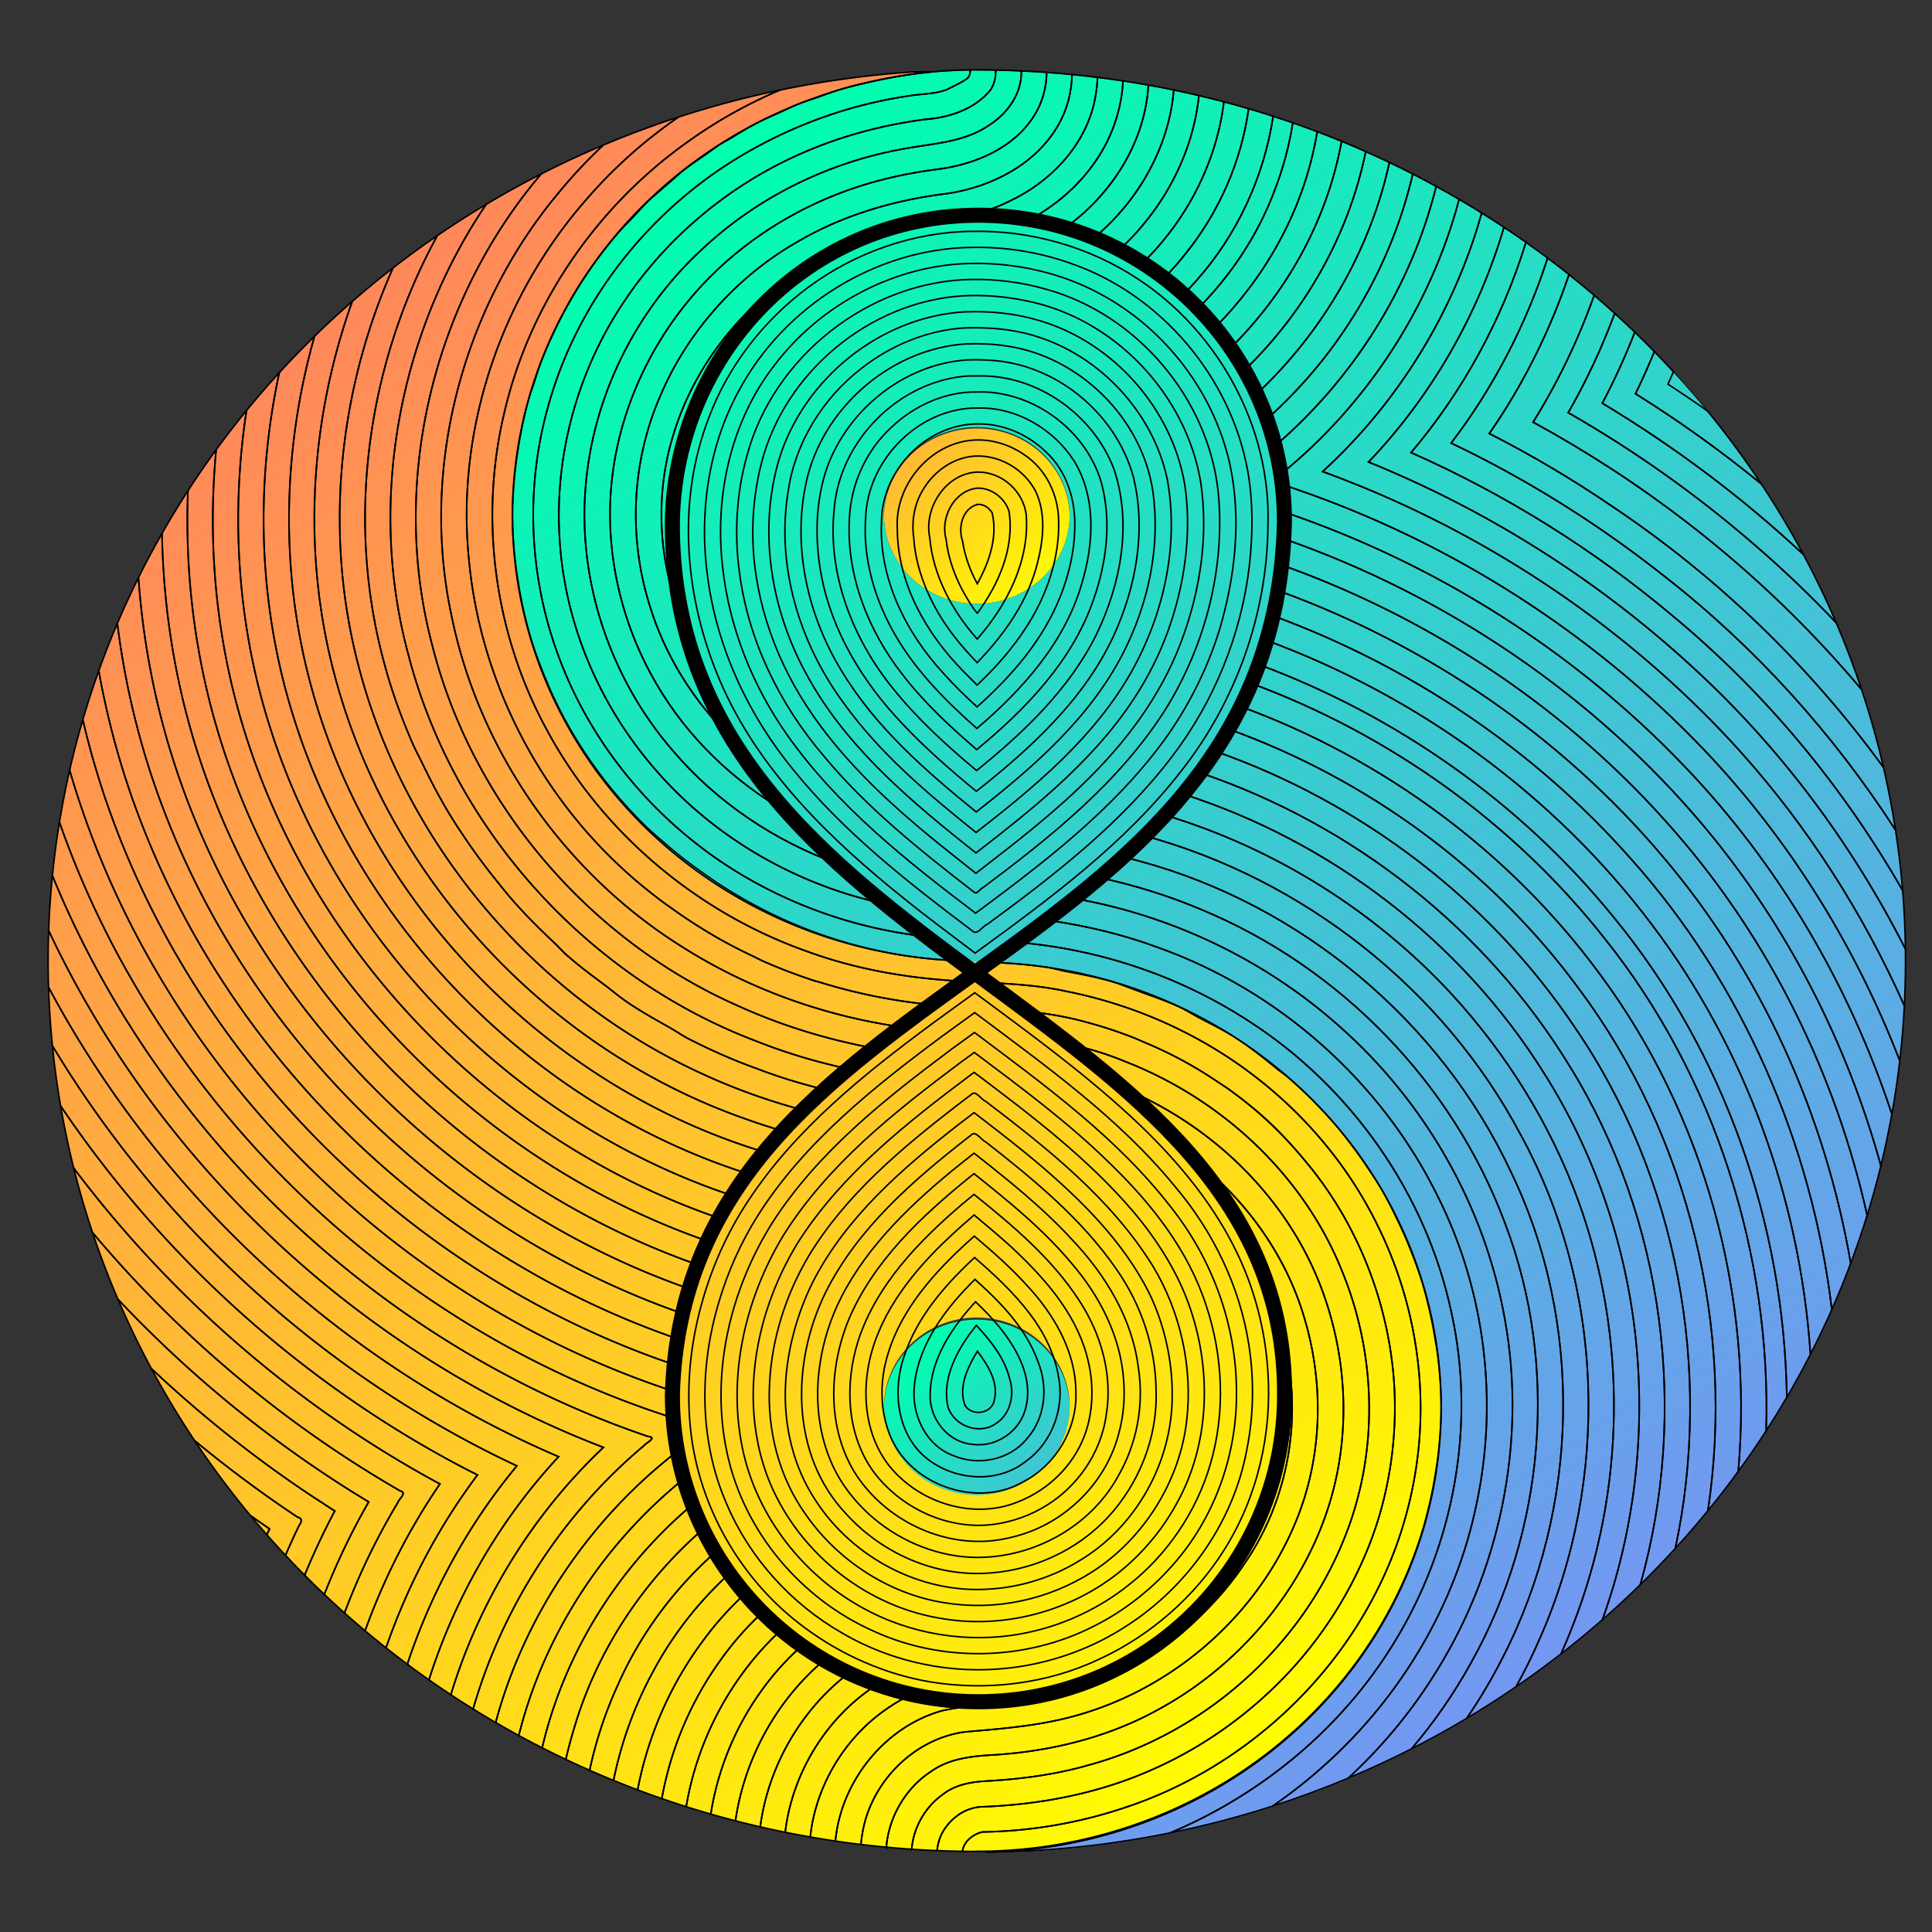 <?xml version="1.0" encoding="UTF-8" standalone="no"?>
<!-- Created with Inkscape (http://www.inkscape.org/) -->

<svg
   width="200mm"
   height="200mm"
   viewBox="0 0 200 200"
   version="1.1"
   id="svg1"
   xml:space="preserve"
   xmlns:xlink="http://www.w3.org/1999/xlink"
   xmlns="http://www.w3.org/2000/svg"
   xmlns:svg="http://www.w3.org/2000/svg"><rect x="0" y="0" width="200" height="200" fill="#333333" stroke="none"/><defs
     id="defs1"><linearGradient
       id="linearGradient1105"><stop
         style="stop-color:#8b82ff;stop-opacity:1;"
         offset="0"
         id="stop1104" /><stop
         style="stop-color:#00ffaf;stop-opacity:1;"
         offset="1"
         id="stop1105" /></linearGradient><linearGradient
       id="linearGradient24"><stop
         style="stop-color:#ff6f6f;stop-opacity:1;"
         offset="0"
         id="stop25" /><stop
         style="stop-color:#fffc00;stop-opacity:1;"
         offset="1"
         id="stop26" /></linearGradient><marker
       id="DistanceX"
       orient="auto"
       refX="0.0"
       refY="0.0"
       style="overflow:visible"><path
         d="M 3,-3 L -3,3 M 0,-5 L  0,5"
         style="stroke:#000000; stroke-width:0.5"
         id="path1-0" /></marker><pattern
       id="Hatch"
       patternUnits="userSpaceOnUse"
       width="8"
       height="8"
       x="0"
       y="0"><path
         d="M8 4 l-4,4"
         stroke="#000000"
         stroke-width="0.25"
         linecap="square"
         id="path2" /><path
         d="M6 2 l-4,4"
         stroke="#000000"
         stroke-width="0.25"
         linecap="square"
         id="path3" /><path
         d="M4 0 l-4,4"
         stroke="#000000"
         stroke-width="0.25"
         linecap="square"
         id="path4" /></pattern><symbol
       id="*MODEL_SPACE" /><symbol
       id="*PAPER_SPACE" /><linearGradient
       xlink:href="#linearGradient24"
       id="linearGradient26"
       x1="5.324"
       y1="7.688"
       x2="135.136"
       y2="176.669"
       gradientUnits="userSpaceOnUse" /><linearGradient
       xlink:href="#linearGradient1105"
       id="linearGradient28"
       x1="-36.018"
       y1="1085.387"
       x2="14.746"
       y2="1154.751"
       gradientUnits="userSpaceOnUse" /><marker
       id="DistanceX-2"
       orient="auto"
       refX="0.0"
       refY="0.0"
       style="overflow:visible"><path
         d="M 3,-3 L -3,3 M 0,-5 L  0,5"
         style="stroke:#000000; stroke-width:0.5"
         id="path1-3" /></marker><pattern
       id="Hatch-2"
       patternUnits="userSpaceOnUse"
       width="8"
       height="8"
       x="0"
       y="0"><path
         d="M8 4 l-4,4"
         stroke="#000000"
         stroke-width="0.25"
         linecap="square"
         id="path2-2" /><path
         d="M6 2 l-4,4"
         stroke="#000000"
         stroke-width="0.25"
         linecap="square"
         id="path3-1" /><path
         d="M4 0 l-4,4"
         stroke="#000000"
         stroke-width="0.25"
         linecap="square"
         id="path4-6" /></pattern><symbol
       id="*MODEL_SPACE-8" /><symbol
       id="*PAPER_SPACE-5" /><marker
       id="DistanceX-27"
       orient="auto"
       refX="0.0"
       refY="0.0"
       style="overflow:visible"><path
         d="M 3,-3 L -3,3 M 0,-5 L  0,5"
         style="stroke:#000000; stroke-width:0.5"
         id="path1-9" /></marker><pattern
       id="Hatch-5"
       patternUnits="userSpaceOnUse"
       width="8"
       height="8"
       x="0"
       y="0"><path
         d="M8 4 l-4,4"
         stroke="#000000"
         stroke-width="0.25"
         linecap="square"
         id="path2-4" /><path
         d="M6 2 l-4,4"
         stroke="#000000"
         stroke-width="0.25"
         linecap="square"
         id="path3-3" /><path
         d="M4 0 l-4,4"
         stroke="#000000"
         stroke-width="0.25"
         linecap="square"
         id="path4-1" /></pattern><symbol
       id="*MODEL_SPACE-2" /><symbol
       id="*PAPER_SPACE-3" /><marker
       id="DistanceX-4"
       orient="auto"
       refX="0.0"
       refY="0.0"
       style="overflow:visible"><path
         d="M 3,-3 L -3,3 M 0,-5 L  0,5"
         style="stroke:#000000; stroke-width:0.5"
         id="path1-1" /></marker><pattern
       id="Hatch-1"
       patternUnits="userSpaceOnUse"
       width="8"
       height="8"
       x="0"
       y="0"><path
         d="M8 4 l-4,4"
         stroke="#000000"
         stroke-width="0.25"
         linecap="square"
         id="path2-3" /><path
         d="M6 2 l-4,4"
         stroke="#000000"
         stroke-width="0.25"
         linecap="square"
         id="path3-8" /><path
         d="M4 0 l-4,4"
         stroke="#000000"
         stroke-width="0.25"
         linecap="square"
         id="path4-7" /></pattern><symbol
       id="*MODEL_SPACE-4" /><symbol
       id="*PAPER_SPACE-2" /><linearGradient
       xlink:href="#linearGradient24"
       id="linearGradient1108"
       x1="9.733"
       y1="1151.127"
       x2="-1.535"
       y2="1138.879"
       gradientUnits="userSpaceOnUse" /><linearGradient
       xlink:href="#linearGradient1105"
       id="linearGradient1111"
       x1="-7.222"
       y1="1095.339"
       x2="3.874"
       y2="1106.503"
       gradientUnits="userSpaceOnUse" /></defs><g
     id="g10"
     transform="matrix(-2.544,0,0,-2.441,104.27,2840.844)"
     style="display:none"><path
       d="m 39.034,1123.016 a 37.795,37.795 0 0 0 -75.591,0 37.795,37.795 0 0 0 75.591,0 z"
       style="fill:none;stroke:#000000;stroke-width:0.401;stroke-dasharray:none"
       id="path6" /><path
       d="m 20.136,1104.118 a 18.898,18.898 0 0 0 -37.795,0 18.898,18.898 0 0 0 37.795,0 z"
       style="fill:none;stroke:#000000;stroke-width:0.401;stroke-dasharray:none"
       id="path7" /><path
       d="m 20.136,1141.914 a 18.898,18.898 0 0 0 -37.795,0 18.898,18.898 0 0 0 37.795,0 z"
       style="fill:none;stroke:#000000;stroke-width:0.401;stroke-dasharray:none"
       id="path8" /><path
       d="m 5.018,1104.118 a 3.78,3.78 0 0 0 -7.559,0 3.78,3.78 0 0 0 7.559,0 z"
       style="fill:none;stroke:#000000;stroke-width:0.401;stroke-dasharray:none"
       id="path9" /><path
       d="m 5.018,1141.914 a 3.78,3.78 0 0 0 -7.559,0 3.78,3.78 0 0 0 7.559,0 z"
       style="fill:none;stroke:#000000;stroke-width:0.401;stroke-dasharray:none"
       id="path10" /></g><g
     id="g323"
     style="display:inline"><path
       d="m 5.018,1104.118 a 3.78,3.78 0 0 0 -7.559,0 3.78,3.78 0 0 0 7.559,0 z"
       style="display:inline;fill:url(#linearGradient1111);stroke:none;stroke-width:0.401;stroke-dasharray:none"
       id="path1105"
       transform="matrix(-2.544,0,0,-2.441,104.27,2840.844)" /><path
       id="path21"
       style="display:inline;fill:url(#linearGradient26);stroke:none;stroke-width:0.401"
       d="M 94.559,7.443 A 96.139,92.261 0 0 0 4.981,99.489 96.139,92.261 0 0 0 96.871,191.57 a 96.139,92.261 0 0 0 4.254,0.09 v -0.011 A 48.069,46.13 0 0 0 149.189,145.62 48.069,46.13 0 0 0 101.125,99.49 V 99.373 A 48.069,46.13 0 0 1 53.051,53.359 48.069,46.13 0 0 1 97.025,7.443 a 96.139,92.261 0 0 0 -2.465,0 z M 100.464,136.415 a 9.614,9.226 0 0 1 10.27,9.205 9.614,9.226 0 0 1 -19.227,0 9.614,9.226 0 0 1 8.958,-9.205 z" /><path
       d="m 5.018,1141.914 a 3.78,3.78 0 0 0 -7.559,0 3.78,3.78 0 0 0 7.559,0 z"
       style="display:inline;fill:url(#linearGradient1108);stroke:none;stroke-width:0.401;stroke-dasharray:none"
       id="path1106"
       transform="matrix(-2.544,0,0,-2.441,104.27,2840.844)" /><path
       id="path14"
       style="display:inline;fill:url(#linearGradient28);stroke:none;stroke-width:0.401;stroke-dasharray:none"
       d="M 0.882,1160.808 A 18.898,18.898 0 0 0 20.136,1141.914 18.898,18.898 0 0 0 1.259,1123.016 v -0.048 c -10.426,0.011 -18.892,-8.424 -18.918,-18.85 -2e-5,-10.294 8.239,-18.694 18.53,-18.894 -20.729,0.202 -37.427,17.062 -37.428,37.792 9.75e-4,20.734 16.705,37.596 37.438,37.792 z m 0.615,-15.124 a 3.78,3.78 0 0 1 -4.037,-3.771 3.78,3.78 0 0 1 7.559,0 3.78,3.78 0 0 1 -3.522,3.771 z"
       transform="matrix(-2.544,0,0,-2.441,104.27,2840.844)" /></g><g
     id="g141"
     style="display:inline"><path
       id="path28"
       style="display:inline;fill:none;stroke:#000000;stroke-width:0.159;stroke-dasharray:none"
       d="m 100.56,23.95 c -5.999,0.074 -12.013,2.177 -16.858,5.768 -4.55,3.346 -8.334,8.14 -10.334,13.546 -3.334,8.671 -2.507,18.535 1.093,27.043 3.932,9.307 11.426,16.55 19.161,22.738 2.388,1.933 4.902,3.774 7.323,5.622 7.67,-5.6 15.485,-11.299 21.35,-18.875 5.689,-7.225 8.917,-16.363 8.962,-25.479 0.313,-10.018 -5.053,-19.88 -13.376,-25.378 -5.081,-3.387 -11.221,-5.126 -17.322,-4.984 z m -4.043,82.006 c -7.133,5.281 -14.176,10.914 -19.096,18.401 -2.226,3.389 -3.801,6.961 -4.861,10.884 -1.196,4.426 -1.572,8.966 -0.979,13.518 1.057,7.815 5.398,15.105 11.759,19.766 3.76,2.79 8.273,4.795 12.945,5.582 5.855,0.963 12.148,0.216 17.562,-2.375 5.222,-2.406 9.878,-6.462 12.931,-11.366 3.414,-5.446 4.91,-12.008 4.473,-18.364 -0.272,-4.408 -1.43,-8.768 -3.365,-12.655 -2.602,-5.278 -6.625,-9.909 -10.985,-13.915 -4.982,-4.581 -10.538,-8.616 -15.992,-12.664 -1.465,1.062 -2.929,2.125 -4.394,3.187 z" /><path
       id="path29"
       style="display:inline;fill:none;stroke:#000000;stroke-width:0.159;stroke-dasharray:none"
       d="m 100.611,25.61 c -9.937,0.113 -19.449,6.1 -24.119,14.828 -3.206,5.858 -4.135,12.815 -3.239,19.281 0.972,7.371 4.222,14.347 8.945,20.06 5.252,6.455 11.804,11.575 18.448,16.576 0.521,0.539 1.054,-0.489 1.581,-0.687 6.96,-5.105 13.844,-10.437 19.11,-17.357 4.349,-5.688 7.162,-12.62 7.996,-19.736 0.367,-3.268 0.401,-6.547 -0.153,-9.737 -1.739,-9.757 -8.967,-18.349 -18.358,-21.582 -3.268,-1.159 -6.744,-1.714 -10.21,-1.646 z m -3.12,81.687 c -7.088,5.269 -14.25,10.974 -19.049,18.55 -1.721,2.729 -3.081,5.768 -3.999,8.856 -2.065,6.827 -2.101,14.424 0.798,21.021 2.346,5.541 6.676,10.332 11.953,13.336 5.221,3.066 11.469,4.32 17.402,3.596 3.949,-0.457 7.983,-1.827 11.399,-3.948 6.674,-4.052 11.652,-10.918 13.073,-18.632 0.726,-3.581 0.766,-7.287 0.217,-10.838 -0.936,-6.075 -3.721,-11.788 -7.688,-16.459 -5.841,-7.123 -13.393,-12.463 -20.697,-17.953 -1.136,0.824 -2.272,1.647 -3.408,2.471 z" /><path
       id="path30"
       style="fill:none;stroke:#000000;stroke-width:0.159;stroke-dasharray:none"
       d="M 100.593,27.272 C 92.709,27.375 84.943,31.492 80.172,37.804 75.648,43.63 73.977,51.307 74.79,58.562 c 0.657,6.299 3.088,12.414 6.719,17.55 5.206,7.364 12.354,13.028 19.484,18.422 7.09,-5.26 14.256,-10.706 19.514,-17.897 2.456,-3.379 4.429,-7.279 5.695,-11.318 1.651,-5.489 2.344,-11.512 1.119,-17.241 -1.661,-7.473 -6.698,-14.056 -13.452,-17.664 -4.051,-2.201 -8.724,-3.215 -13.277,-3.142 z m -2.111,81.354 c -6.896,5.154 -13.771,10.586 -18.493,17.892 -4.431,7.023 -6.492,15.763 -4.708,23.958 1.752,8.096 7.64,15.069 15.193,18.397 7.14,3.267 15.726,3.049 22.716,-0.509 3.303,-1.64 6.279,-4.034 8.598,-6.797 4.114,-4.846 6.294,-11.26 6.211,-17.56 -0.019,-6.894 -2.522,-13.671 -6.77,-19.023 -5.601,-7.241 -13.093,-12.649 -20.349,-18.099 -0.8,0.581 -1.599,1.161 -2.399,1.742 z" /><path
       id="path81"
       style="fill:none;stroke:#000000;stroke-width:0.159;stroke-dasharray:none"
       d="m 100.57,28.93 c -10.619,0.163 -20.548,8.023 -23.252,18.277 -1.076,3.795 -1.31,8.009 -0.788,11.92 0.887,7.06 4.111,13.703 8.709,19.091 4.51,5.449 10.088,9.869 15.651,14.177 0.281,0.169 0.551,-0.377 0.863,-0.504 7.107,-5.318 14.235,-11.013 19.006,-18.626 4.076,-6.649 6.095,-14.602 5.352,-22.303 -1.022,-9.718 -8.388,-18.407 -17.806,-21.017 -2.508,-0.724 -5.127,-1.056 -7.736,-1.015 z m -1.09,81.02 c -6.848,5.132 -13.762,10.578 -18.371,17.917 -4.075,6.712 -5.913,14.998 -4.112,22.686 1.675,7.035 6.685,13.1 13.125,16.326 5.067,2.577 11.17,3.329 16.753,2.007 3.474,-0.78 7.065,-2.478 9.957,-4.804 3.981,-3.111 7.01,-7.568 8.447,-12.462 1.584,-5.307 1.354,-11.234 -0.44,-16.541 -1.842,-5.666 -5.617,-10.453 -9.846,-14.549 -4.342,-4.289 -9.264,-7.922 -14.133,-11.581 -0.46,0.334 -0.92,0.667 -1.38,1.001 z" /><path
       id="path82"
       style="fill:none;stroke:#000000;stroke-width:0.159;stroke-dasharray:none"
       d="m 99.666,30.625 c -9.63,0.606 -18.383,7.883 -20.816,17.209 -0.579,2.206 -0.909,4.676 -0.921,6.999 -0.059,6.466 2.07,12.916 5.605,18.303 3.318,5.081 7.812,9.393 12.496,13.264 1.635,1.366 3.342,2.682 4.993,4.004 4.155,-3.208 8.405,-6.477 12.069,-10.215 4.098,-4.123 7.546,-8.99 9.46,-14.515 1.78,-5.037 2.522,-10.461 1.749,-15.72 -1.505,-9.196 -9.055,-17.118 -18.245,-18.85 -2.098,-0.432 -4.25,-0.587 -6.389,-0.48 z m 0.817,80.648 c -6.535,4.907 -13.13,10.081 -17.656,16.999 -1.666,2.59 -3.034,5.683 -3.857,8.766 -1.453,5.431 -1.421,11.282 0.76,16.527 3.128,7.377 10.165,12.915 18.117,14.039 6.416,1.006 13.229,-0.933 18.173,-4.981 2.423,-1.989 4.403,-4.405 5.859,-7.106 3.307,-6.018 3.549,-13.408 1.406,-19.855 -1.203,-3.692 -3.391,-7.177 -5.924,-10.185 -4.766,-5.601 -10.676,-10.06 -16.518,-14.465 -0.12,0.087 -0.24,0.174 -0.359,0.261 z" /><path
       id="path83"
       style="fill:none;stroke:#000000;stroke-width:0.159;stroke-dasharray:none"
       d="m 99.882,32.281 c -8.711,0.499 -16.634,6.894 -19.211,15.192 -2.23,7.455 -0.871,15.683 2.865,22.422 3.811,6.989 9.906,12.329 16.036,17.243 0.488,0.386 0.974,0.774 1.461,1.16 6.432,-4.981 12.983,-10.219 17.193,-17.314 2.083,-3.499 3.48,-7.307 4.209,-11.337 0.561,-3.086 0.683,-6.399 0.199,-9.55 -1.365,-7.865 -7.393,-14.641 -15.024,-16.907 -2.525,-0.762 -5.131,-1.006 -7.729,-0.909 z m -0.87,82.19 c -5.727,4.426 -11.427,9.207 -15.239,15.455 -2.414,4.032 -3.865,8.619 -4.104,13.23 -0.284,4.841 0.958,9.812 3.833,13.756 3.314,4.695 8.547,8.078 14.175,8.99 5.326,0.894 10.833,-0.269 15.398,-3.192 5.341,-3.423 9.061,-9.406 9.769,-15.639 0.644,-5.461 -0.625,-11.259 -3.505,-16.013 -4.33,-6.981 -10.882,-12.153 -17.331,-17.071 -0.503,-0.19 -1.005,-1.235 -1.51,-0.642 -0.496,0.375 -0.992,0.751 -1.488,1.126 z" /><path
       id="path84"
       style="fill:none;stroke:#000000;stroke-width:0.159;stroke-dasharray:none"
       d="m 99.937,33.941 c -3.927,0.217 -7.726,1.812 -10.757,4.19 -4.003,3.082 -6.88,7.731 -7.586,12.715 -1.278,7.703 1.14,15.708 5.75,21.947 3.747,5.225 8.715,9.393 13.699,13.388 6.103,-4.748 12.252,-9.845 16.106,-16.676 3.35,-5.999 4.934,-13.15 3.674,-19.961 -0.741,-3.401 -2.443,-6.535 -4.754,-9.062 -2.476,-2.706 -5.582,-4.727 -9.126,-5.768 -2.269,-0.66 -4.653,-0.841 -7.007,-0.773 z m -0.774,82.52 c -5.814,4.536 -11.583,9.558 -15.003,16.219 -1.65,3.303 -2.677,7.101 -2.843,10.678 -0.199,4.186 0.776,8.443 3.12,11.978 3.826,5.914 10.889,9.66 17.958,9.167 3.122,-0.171 6.484,-1.18 9.261,-2.889 5.936,-3.489 9.699,-10.248 9.689,-17.115 0.035,-3.605 -0.795,-7.379 -2.396,-10.668 -2.632,-5.228 -6.892,-9.476 -11.331,-13.264 -2.199,-1.873 -4.496,-3.623 -6.782,-5.387 -0.558,0.427 -1.116,0.855 -1.674,1.282 z" /><path
       id="path85"
       style="fill:none;stroke:#000000;stroke-width:0.159;stroke-dasharray:none"
       d="m 100.007,35.601 c -7.558,0.478 -14.422,6.259 -16.376,13.601 -1.741,6.843 -0.171,14.253 3.471,20.218 3.507,5.844 8.717,10.384 13.955,14.634 5.896,-4.619 11.768,-9.706 15.23,-16.481 2.6,-5.128 3.874,-11.004 3.05,-16.753 -1.138,-7.574 -7.656,-13.971 -15.24,-15.017 -1.262,-0.191 -2.709,-0.258 -4.09,-0.202 z m 0.19,82.159 c -5.71,4.463 -11.394,9.395 -14.704,15.975 -3.602,7.263 -3.703,16.894 2.133,23.018 3.73,4.095 9.262,6.513 14.793,6.087 5.271,-0.363 10.312,-2.967 13.49,-7.239 2.523,-3.345 3.914,-7.521 3.769,-11.681 -0.056,-4.455 -1.529,-8.842 -4.077,-12.488 -3.615,-5.25 -8.571,-9.312 -13.543,-13.208 -0.519,-0.212 -1.037,-1.269 -1.558,-0.695 -0.101,0.077 -0.202,0.155 -0.303,0.232 z" /><path
       id="path86"
       style="fill:none;stroke:#000000;stroke-width:0.159;stroke-dasharray:none"
       d="m 100.09,37.261 c -3.657,0.239 -7.148,1.87 -9.808,4.282 -2.065,1.84 -3.735,4.295 -4.65,6.818 -1.23,3.503 -1.287,7.441 -0.649,10.974 1.068,5.969 4.349,11.322 8.497,15.658 2.353,2.494 4.943,4.75 7.59,6.924 5.607,-4.44 11.113,-9.449 14.185,-16.038 2.365,-5.117 3.436,-11.037 2.053,-16.573 -1.835,-6.593 -8.094,-11.719 -14.964,-12.019 -0.711,-0.048 -1.499,-0.058 -2.254,-0.026 z m -0.709,83.266 c -4.788,3.852 -9.5,8.296 -12.292,13.756 -1.11,2.186 -1.853,4.528 -2.203,6.888 -0.697,4.495 0.066,9.381 2.826,13.087 0.747,1.02 1.74,2.088 2.727,2.911 2.983,2.527 6.88,4.04 10.688,4.056 5.841,0.022 11.66,-3.143 14.544,-8.273 2.013,-3.433 2.784,-7.46 2.167,-11.405 -0.637,-5.071 -3.423,-9.611 -6.893,-13.259 -3.048,-3.315 -6.583,-6.128 -10.11,-8.909 -0.485,0.383 -0.969,0.765 -1.454,1.148 z" /><path
       id="path87"
       style="fill:none;stroke:#000000;stroke-width:0.159;stroke-dasharray:none"
       d="m 100.184,38.921 c -7.131,0.492 -13.306,6.726 -13.834,13.839 -0.691,6.691 1.916,13.381 6.104,18.523 2.53,3.161 5.54,5.894 8.639,8.484 4.857,-3.906 9.611,-8.437 12.402,-14.077 2.545,-5.252 3.721,-11.497 1.815,-17.146 -2.168,-5.695 -8.048,-9.83 -14.186,-9.626 -0.313,9.92e-4 -0.627,0.002 -0.94,0.003 z m 0.255,82.886 c -5.051,4.098 -10.026,8.737 -12.602,14.844 -2.012,4.96 -2.237,10.951 0.566,15.66 2.893,4.702 8.488,7.646 14.013,7.213 1.17,-0.091 2.616,-0.409 3.788,-0.818 4.609,-1.585 8.365,-5.546 9.591,-10.242 0.521,-1.873 0.678,-3.716 0.515,-5.716 -0.343,-4.468 -2.483,-8.608 -5.374,-11.963 -2.956,-3.541 -6.516,-6.416 -10.107,-9.286 -0.13,0.103 -0.26,0.206 -0.39,0.308 z" /><path
       id="path88"
       style="fill:none;stroke:#000000;stroke-width:0.159;stroke-dasharray:none"
       d="m 101.142,40.579 c -3.323,-0.064 -6.565,1.454 -8.911,3.696 -2.599,2.417 -4.148,5.86 -4.301,9.399 -0.339,5.837 1.923,11.582 5.482,16.136 2.231,2.905 4.932,5.408 7.699,7.792 5.073,-4.188 9.887,-9.162 12.081,-15.499 1.365,-3.881 1.889,-8.07 0.842,-12.068 -1.007,-3.556 -3.671,-6.513 -6.961,-8.135 -1.746,-0.868 -3.898,-1.405 -5.932,-1.321 z m -1.489,84.035 c -4.528,3.862 -8.901,8.368 -10.803,14.142 -1.433,4.51 -1.243,9.858 1.692,13.746 2.724,3.539 7.253,5.722 11.737,5.364 1.743,-0.137 3.766,-0.723 5.408,-1.649 3.645,-1.967 6.296,-5.68 6.84,-9.802 0.663,-4.097 -0.539,-8.306 -2.779,-11.744 -2.836,-4.384 -6.887,-7.79 -10.921,-11.027 -0.391,0.323 -0.783,0.647 -1.174,0.97 z" /><path
       id="path89"
       style="fill:none;stroke:#000000;stroke-width:0.159;stroke-dasharray:none"
       d="m 101.221,42.239 c -6.053,-0.082 -11.411,5.348 -11.607,11.333 -0.325,4.293 0.985,8.636 3.109,12.255 2.158,3.699 5.213,6.769 8.404,9.585 4.734,-4.035 9.125,-8.938 10.872,-15.041 1.223,-4.075 1.495,-8.79 -0.756,-12.569 -2.118,-3.364 -6.006,-5.669 -10.022,-5.562 z m -0.437,83.586 c -3.038,2.616 -5.847,5.305 -8.034,8.683 -1.416,2.178 -2.525,4.74 -2.905,7.233 -0.593,3.614 0.061,7.606 2.553,10.41 3.144,3.564 8.547,5.157 13.016,3.308 3.128,-1.231 5.726,-3.752 6.895,-6.955 0.825,-2.24 0.945,-5.017 0.37,-7.468 -0.979,-4.526 -4.074,-8.214 -7.341,-11.335 -1.435,-1.385 -2.987,-2.641 -4.504,-3.932 z" /><path
       id="path90"
       style="fill:none;stroke:#000000;stroke-width:0.159;stroke-dasharray:none"
       d="m 101.115,43.887 c -5.266,0.046 -9.834,4.864 -9.857,10.082 -0.31,5.892 2.518,11.53 6.44,15.772 1.083,1.21 2.246,2.346 3.446,3.439 3.611,-3.217 6.831,-6.923 8.636,-11.469 0.886,-2.24 1.434,-4.65 1.478,-6.96 0.114,-2.933 -0.808,-6.01 -3.034,-8.018 -1.884,-1.81 -4.48,-2.916 -7.108,-2.845 z m -0.347,84.156 c -3.933,3.501 -7.733,7.628 -9.056,12.868 -0.901,3.512 -0.371,7.729 2.152,10.377 2.91,3.175 8.206,4.365 12.069,2.1 3.366,-1.729 5.568,-5.44 5.444,-9.228 -0.004,-4.303 -2.332,-8.211 -5.215,-11.252 -1.631,-1.788 -3.456,-3.384 -5.302,-4.944 l -0.079,0.069 z" /><path
       id="path91"
       style="fill:none;stroke:#000000;stroke-width:0.159;stroke-dasharray:none"
       d="m 100.778,45.56 c -4.525,0.292 -8.182,4.7 -7.887,9.181 0.004,5.649 2.998,10.866 6.878,14.795 0.46,0.462 0.92,0.924 1.38,1.386 1.958,-1.851 3.674,-3.795 5.103,-6.019 2.111,-3.248 3.443,-7.151 3.337,-10.979 -0.021,-2.697 -1.314,-5.386 -3.6,-6.876 -1.514,-1.044 -3.369,-1.606 -5.211,-1.489 z m -0.296,84.997 c -2.929,2.786 -5.581,5.913 -6.877,9.809 -1.146,3.302 -0.854,7.361 1.644,9.983 2.799,2.855 7.771,3.474 10.96,0.914 2.713,-1.923 4.012,-5.527 3.365,-8.76 -0.372,-2.309 -1.52,-4.612 -2.978,-6.51 -1.641,-2.174 -3.679,-4.056 -5.708,-5.813 -0.135,0.126 -0.271,0.252 -0.406,0.378 z" /><path
       id="path92"
       style="fill:none;stroke:#000000;stroke-width:0.159;stroke-dasharray:none"
       d="m 100.917,47.215 c -2.173,0.138 -4.088,1.479 -5.217,3.245 -1.03,1.537 -1.37,3.446 -1.106,5.263 0.146,2.321 0.945,4.792 2.082,6.913 1.157,2.219 2.751,4.171 4.482,5.964 2.858,-2.984 5.296,-6.399 6.278,-10.472 0.584,-2.352 0.845,-4.988 -0.217,-7.244 -1.168,-2.289 -3.725,-3.809 -6.301,-3.669 z m -0.468,85.702 c -2.948,3.016 -5.643,6.764 -5.835,11.125 -0.087,2.731 1.373,5.647 4.038,6.628 2.593,1.126 5.902,0.482 7.685,-1.775 1.892,-2.135 2.168,-5.323 1.123,-7.914 -1.229,-3.449 -3.856,-6.149 -6.535,-8.541 -0.159,0.159 -0.317,0.319 -0.476,0.478 z" /><path
       id="path93"
       style="fill:none;stroke:#000000;stroke-width:0.159;stroke-dasharray:none"
       d="m 101.032,48.876 c -3.181,0.236 -5.407,3.725 -4.788,6.752 0.342,3.95 2.318,7.594 4.913,10.526 3.084,-3.503 5.429,-8.06 5.08,-12.839 -0.281,-2.445 -2.504,-4.458 -4.972,-4.443 -0.077,0.001 -0.155,0.003 -0.233,0.004 z m -0.388,86.259 c -2.416,2.705 -4.57,6.11 -4.335,9.879 0.231,2.27 2.071,4.348 4.408,4.509 2.478,0.331 4.987,-1.444 5.493,-3.895 0.72,-2.982 -0.878,-5.91 -2.687,-8.171 -0.781,-0.957 -1.636,-1.85 -2.536,-2.695 -0.114,0.125 -0.229,0.249 -0.343,0.374 z" /><path
       id="path94"
       style="fill:none;stroke:#000000;stroke-width:0.159;stroke-dasharray:none"
       d="m 101.117,50.536 c -2.401,0.3 -3.8,3.094 -3.176,5.308 0.23,2.05 0.974,4.014 1.946,5.713 0.391,0.655 0.833,1.455 1.291,1.921 2.206,-3.001 3.86,-6.76 3.277,-10.548 -0.444,-1.396 -1.855,-2.467 -3.338,-2.396 z m -0.717,87.531 c -1.554,2.161 -2.883,4.87 -2.262,7.59 0.636,1.966 3.255,2.94 4.962,1.704 1.515,-0.963 1.939,-2.998 1.427,-4.607 -0.527,-2.167 -1.971,-3.955 -3.459,-5.555 -0.223,0.289 -0.445,0.579 -0.668,0.868 z" /><path
       id="path95"
       style="fill:none;stroke:#000000;stroke-width:0.159;stroke-dasharray:none"
       d="m 101.226,52.212 c -1.599,0.389 -2.078,2.403 -1.583,3.797 0.23,1.552 0.778,3.046 1.526,4.422 1.216,-2.201 2.138,-4.826 1.536,-7.343 -0.303,-0.506 -0.869,-0.911 -1.479,-0.876 z m -0.378,88.225 c -0.856,1.513 -1.625,3.41 -0.915,5.117 0.771,1.085 2.743,0.783 2.99,-0.593 0.491,-1.863 -0.669,-3.649 -1.739,-5.079 -0.112,0.185 -0.225,0.37 -0.337,0.555 z" /><path
       d="m 69.607,144.411 c -0.039,17.511 14.135,31.733 31.647,31.752 17.511,0.024 31.717,-14.171 31.724,-31.726 C 133.213,103.355 69.296,99.748 69.603,53.962 69.936,36.453 83.811,22.257 101.322,22.281 c 17.512,0.024 31.685,14.246 31.643,31.757 -1.079,47.158 -62.16,46.397 -63.359,90.372 z"
       style="display:inline;fill:none;stroke:#000000;stroke-width:1.559;stroke-dasharray:none"
       id="path6-7" /></g><g
     id="g787"
     style="display:inline"><path
       d="m 173.234,38.479 c -0.186,0.433 -0.376,0.865 -0.57,1.294 1.385,0.897 2.752,1.823 4.101,2.775 -1.137,-1.389 -2.314,-2.746 -3.531,-4.069 z"
       style="display:inline;fill:none;stroke:#000000;stroke-width:0.064"
       id="path787" /><path
       d="m 171.26,36.396 c -0.603,1.475 -1.255,2.93 -1.953,4.364 4.534,2.83 8.886,5.952 13.024,9.336 -1.726,-2.608 -3.584,-5.126 -5.566,-7.548 -1.348,-0.952 -2.716,-1.877 -4.101,-2.775 0.194,-0.43 0.384,-0.861 0.57,-1.294 -0.647,-0.704 -1.305,-1.398 -1.974,-2.083 z"
       style="display:inline;fill:none;stroke:#000000;stroke-width:0.159"
       id="path786" /><path
       d="m 169.233,34.384 c -0.98,2.513 -2.101,4.972 -3.36,7.36 7.457,4.481 14.464,9.722 20.82,15.662 -1.341,-2.505 -2.797,-4.944 -4.363,-7.31 -4.138,-3.384 -8.49,-6.506 -13.024,-9.336 0.699,-1.433 1.35,-2.889 1.953,-4.364 -0.665,-0.681 -1.341,-1.351 -2.027,-2.012 z"
       style="display:inline;fill:none;stroke:#000000;stroke-width:0.159"
       id="path785" /><path
       d="m 167.155,32.44 c -1.322,3.55 -2.928,6.993 -4.811,10.282 6.801,3.891 13.227,8.438 19.151,13.564 3.005,2.577 5.874,5.312 8.594,8.187 -1.03,-2.408 -2.164,-4.766 -3.396,-7.067 -6.357,-5.94 -13.363,-11.181 -20.82,-15.662 1.259,-2.388 2.38,-4.847 3.36,-7.36 -0.683,-0.658 -1.375,-1.306 -2.078,-1.944 z"
       style="display:inline;fill:none;stroke:#000000;stroke-width:0.159"
       id="path784" /><path
       d="m 165.028,30.568 c -1.633,4.587 -3.748,9.001 -6.323,13.133 11.203,6.1 21.455,13.976 30.145,23.322 1.327,1.42 2.615,2.875 3.863,4.361 -0.781,-2.346 -1.657,-4.651 -2.625,-6.912 -2.72,-2.875 -5.589,-5.609 -8.594,-8.187 -5.924,-5.126 -12.35,-9.673 -19.151,-13.564 1.883,-3.289 3.489,-6.732 4.811,-10.282 -0.699,-0.634 -1.408,-1.258 -2.126,-1.872 z"
       style="display:inline;fill:none;stroke:#000000;stroke-width:0.159"
       id="path783" /><path
       d="m 162.423,28.42 c -1.969,5.839 -4.744,11.405 -8.251,16.465 4.442,2.255 8.73,4.808 12.844,7.617 10.811,7.249 20.309,16.427 27.966,26.948 -0.632,-2.736 -1.39,-5.426 -2.269,-8.064 -1.249,-1.487 -2.537,-2.941 -3.863,-4.361 -8.691,-9.346 -18.942,-17.222 -30.145,-23.322 2.575,-4.132 4.69,-8.546 6.323,-13.133 -0.855,-0.731 -1.723,-1.447 -2.606,-2.148 z"
       style="display:inline;fill:none;stroke:#000000;stroke-width:0.159"
       id="path782" /><path
       d="m 160.21,26.713 c -2.223,6.889 -5.603,13.408 -9.988,19.156 7.883,3.753 15.323,8.43 22.164,13.853 9.358,7.314 17.399,16.238 23.839,26.204 -0.336,-2.185 -0.751,-4.345 -1.243,-6.477 -7.657,-10.52 -17.155,-19.698 -27.966,-26.948 -4.114,-2.808 -8.402,-5.361 -12.844,-7.617 3.507,-5.059 6.281,-10.626 8.251,-16.465 -0.728,-0.579 -1.466,-1.149 -2.212,-1.707 z"
       style="display:inline;fill:none;stroke:#000000;stroke-width:0.159"
       id="path781" /><path
       d="m 157.966,25.082 c -2.454,7.956 -6.514,15.428 -11.891,21.77 9.722,4.305 18.837,9.982 26.978,16.821 9.628,7.954 17.702,17.693 23.908,28.511 -0.172,-2.106 -0.418,-4.193 -0.735,-6.257 -6.44,-9.966 -14.481,-18.89 -23.839,-26.204 -6.84,-5.423 -14.28,-10.1 -22.164,-13.853 4.384,-5.748 7.765,-12.267 9.988,-19.156 -0.74,-0.554 -1.488,-1.098 -2.245,-1.631 z"
       style="display:inline;fill:none;stroke:#000000;stroke-width:0.159"
       id="path780" /><path
       d="m 155.69,23.527 c -2.663,9.052 -7.508,17.48 -14.016,24.303 12.275,4.979 23.66,12.159 33.418,21.118 9.112,8.309 16.59,18.314 22.158,29.297 -0.028,-2.037 -0.125,-4.059 -0.289,-6.062 -6.206,-10.818 -14.28,-20.557 -23.908,-28.511 -8.141,-6.839 -17.256,-12.516 -26.978,-16.821 5.377,-6.342 9.438,-13.814 11.891,-21.77 -0.75,-0.529 -1.509,-1.047 -2.275,-1.555 z"
       style="display:inline;fill:none;stroke:#000000;stroke-width:0.159"
       id="path779" /><path
       d="m 153.385,22.045 c -2.856,10.211 -8.64,19.623 -16.465,26.773 1.433,0.517 2.85,1.075 4.261,1.65 14.815,6.121 28.322,15.496 39.058,27.42 6.971,7.792 12.656,16.689 16.9,26.232 0.079,-1.534 0.119,-3.078 0.119,-4.631 -2e-5,-0.415 -0.003,-0.83 -0.009,-1.244 -5.568,-10.983 -13.046,-20.988 -22.158,-29.297 -9.757,-8.959 -21.142,-16.139 -33.418,-21.118 6.508,-6.824 11.353,-15.252 14.016,-24.303 -0.761,-0.504 -1.529,-0.998 -2.305,-1.482 z"
       style="display:inline;fill:none;stroke:#000000;stroke-width:0.159"
       id="path778" /><path
       d="M 86.839,89.462 C 80.234,87.093 74.223,83.073 69.662,77.721 63.213,70.279 59.793,60.244 60.62,50.407 c 0.743,-9.324 5.169,-18.253 12.038,-24.586 5.842,-5.5 13.35,-9.137 21.249,-10.479 2.838,-0.503 6.013,-0.65 8.495,-2.39 0.759,-0.476 1.455,-1.099 2.012,-1.822 0.315,-0.409 0.585,-0.851 0.798,-1.315 0.354,-0.774 0.547,-1.613 0.514,-2.477 -0.884,-0.04 -1.771,-0.069 -2.661,-0.086 0.041,0.718 -0.122,1.441 -0.538,2.074 -1.64,1.987 -4.277,2.858 -6.779,3.033 -4.766,0.631 -9.434,1.922 -13.812,3.991 -6.849,3.208 -12.915,8.348 -17.114,14.547 -5.008,7.295 -7.495,16.283 -6.877,25.115 0.532,8.28 3.842,16.31 9.112,22.723 5.88,7.219 14.179,12.294 23.183,14.521 0.467,0.122 0.936,0.234 1.406,0.337 -1.647,-1.342 -3.257,-2.715 -4.807,-4.132 z"
       style="display:inline;fill:none;stroke:#000000;stroke-width:0.159"
       id="path777" /><path
       d="M 81.483,84.085 C 75.949,80.903 71.174,76.339 67.954,70.794 64.053,64.148 62.389,56.182 63.476,48.625 64.522,41.159 68.19,33.948 73.629,28.539 77.821,24.381 83.003,21.262 88.601,19.404 c 2.771,-0.93 5.81,-1.567 8.755,-1.922 3.758,-0.54 7.648,-2.209 9.724,-5.543 0.833,-1.336 1.254,-2.889 1.271,-4.448 -0.872,-0.062 -1.747,-0.114 -2.625,-0.153 0.086,2.297 -1.419,4.421 -3.324,5.614 -2.483,1.739 -5.657,1.887 -8.495,2.39 -7.899,1.342 -15.408,4.98 -21.249,10.479 -6.868,6.333 -11.295,15.262 -12.038,24.586 -0.827,9.836 2.593,19.872 9.042,27.314 4.562,5.353 10.573,9.373 17.177,11.741 -1.884,-1.721 -3.681,-3.506 -5.355,-5.377 z"
       style="display:inline;fill:none;stroke:#000000;stroke-width:0.159"
       id="path776" /><path
       d="m 75.767,76.476 c -3.952,-3.855 -6.975,-8.641 -8.565,-13.971 -2.165,-7.006 -1.793,-14.786 1.144,-21.503 2.778,-6.596 7.869,-12.322 14.072,-15.894 4.81,-2.859 10.267,-4.436 15.774,-5.088 4.512,-0.709 9.06,-3.022 11.378,-7.102 0.91,-1.593 1.366,-3.392 1.406,-5.205 -0.871,-0.085 -1.746,-0.159 -2.625,-0.222 -0.017,1.559 -0.438,3.112 -1.271,4.448 -2.076,3.334 -5.966,5.003 -9.724,5.543 -2.945,0.355 -5.984,0.992 -8.755,1.922 -5.599,1.857 -10.78,4.977 -14.972,9.134 -5.439,5.41 -9.107,12.62 -10.153,20.086 -1.087,7.557 0.577,15.523 4.478,22.169 3.22,5.545 7.995,10.109 13.529,13.291 -2.13,-2.381 -4.06,-4.901 -5.716,-7.608 z"
       style="display:inline;fill:none;stroke:#000000;stroke-width:0.159"
       id="path775" /><path
       d="m 86.658,25.885 c -1.433,0.666 -2.811,1.424 -4.102,2.258 C 76.295,32.17 71.605,38.336 69.556,45.503 67.739,51.76 68.232,58.719 70.834,64.756 70.013,61.429 69.577,57.848 69.603,53.962 69.835,41.768 76.635,31.181 86.658,25.885 Z"
       style="display:inline;fill:none;stroke:#000000;stroke-width:0.159"
       id="path774" /><path
       d="m 100.145,22.301 c 1.519,-0.33 3.004,-0.775 4.406,-1.5 4.364,-2.056 8.078,-6.03 8.863,-10.903 0.112,-0.626 0.179,-1.257 0.203,-1.89 -0.877,-0.109 -1.757,-0.208 -2.641,-0.294 -0.04,1.813 -0.496,3.612 -1.406,5.205 -2.317,4.08 -6.866,6.393 -11.378,7.102 -5.508,0.652 -10.964,2.229 -15.774,5.088 -6.203,3.572 -11.294,9.298 -14.072,15.894 -2.937,6.717 -3.309,14.497 -1.144,21.503 1.59,5.33 4.614,10.116 8.565,13.971 -2.173,-3.551 -3.874,-7.423 -4.934,-11.721 -2.601,-6.037 -3.095,-12.996 -1.277,-19.253 2.049,-7.167 6.739,-13.333 12.999,-17.359 1.291,-0.835 2.669,-1.593 4.102,-2.258 4.044,-2.137 8.613,-3.413 13.487,-3.584 z"
       style="display:inline;fill:none;stroke:#000000;stroke-width:0.159"
       id="path773" /><path
       d="m 106.612,22.728 c 4.229,-2.287 7.697,-6.072 9.033,-10.737 0.349,-1.184 0.549,-2.399 0.612,-3.619 -0.876,-0.133 -1.756,-0.255 -2.64,-0.365 -0.024,0.633 -0.091,1.265 -0.203,1.89 -0.785,4.873 -4.499,8.847 -8.863,10.903 -1.403,0.726 -2.888,1.17 -4.406,1.5 0.391,-0.014 0.783,-0.021 1.178,-0.02 1.802,0.003 3.57,0.156 5.29,0.447 z"
       style="display:inline;fill:none;stroke:#000000;stroke-width:0.159"
       id="path771" /><path
       d="m 110.274,23.576 c 4.527,-3.238 7.866,-8.228 8.518,-13.771 0.04,-0.332 0.071,-0.665 0.093,-0.998 -0.872,-0.156 -1.748,-0.301 -2.628,-0.435 -0.063,1.22 -0.264,2.435 -0.612,3.619 -0.334,1.166 -0.801,2.278 -1.38,3.324 -1.737,3.14 -4.48,5.697 -7.652,7.412 1.247,0.211 2.469,0.496 3.662,0.848 z"
       style="display:inline;fill:none;stroke:#000000;stroke-width:0.159"
       id="path770" /><path
       d="m 113.252,24.621 c 0.038,-0.032 0.075,-0.064 0.113,-0.097 4.508,-3.782 7.655,-9.318 8.146,-15.21 -0.871,-0.181 -1.746,-0.35 -2.626,-0.507 -0.022,0.333 -0.053,0.666 -0.093,0.998 -0.651,5.543 -3.991,10.532 -8.518,13.771 1.015,0.3 2.009,0.649 2.978,1.045 z"
       style="display:inline;fill:none;stroke:#000000;stroke-width:0.159"
       id="path769" /><path
       d="m 115.889,25.842 c 4.499,-4.139 7.602,-9.867 8.224,-15.951 -0.863,-0.203 -1.73,-0.396 -2.602,-0.576 -0.491,5.892 -3.638,11.428 -8.146,15.21 -0.037,0.032 -0.075,0.065 -0.113,0.097 0.9,0.368 1.78,0.775 2.637,1.221 z"
       style="display:inline;fill:none;stroke:#000000;stroke-width:0.159"
       id="path768" /><path
       d="m 118.282,27.223 c 4.547,-4.411 7.653,-10.399 8.416,-16.687 -0.857,-0.226 -1.719,-0.441 -2.585,-0.645 -0.622,6.084 -3.725,11.813 -8.224,15.951 0.819,0.426 1.618,0.887 2.393,1.381 z"
       style="display:inline;fill:none;stroke:#000000;stroke-width:0.159"
       id="path767" /><path
       d="m 120.5,28.773 c 0.81,-0.812 1.574,-1.672 2.284,-2.579 3.431,-4.274 5.726,-9.511 6.473,-14.945 -0.848,-0.249 -1.701,-0.487 -2.559,-0.713 -0.763,6.288 -3.869,12.276 -8.416,16.687 0.762,0.486 1.502,1.003 2.218,1.55 z"
       style="display:inline;fill:none;stroke:#000000;stroke-width:0.159"
       id="path766" /><path
       d="m 122.531,30.462 c 0.452,-0.456 0.891,-0.925 1.316,-1.408 4.221,-4.741 7.005,-10.75 7.951,-17.022 -0.842,-0.272 -1.689,-0.532 -2.541,-0.782 -0.747,5.435 -3.042,10.672 -6.473,14.945 -0.71,0.907 -1.473,1.767 -2.284,2.579 0.7,0.535 1.378,1.098 2.03,1.688 z"
       style="display:inline;fill:none;stroke:#000000;stroke-width:0.159"
       id="path765" /><path
       d="m 124.038,31.918 c 3.401,-3.427 6.124,-7.514 7.847,-12.046 0.91,-2.305 1.56,-4.712 1.946,-7.16 -0.674,-0.234 -1.352,-0.461 -2.033,-0.681 -0.946,6.273 -3.73,12.281 -7.951,17.022 -0.425,0.483 -0.864,0.952 -1.316,1.408 0.518,0.469 1.021,0.955 1.507,1.457 z"
       style="display:inline;fill:none;stroke:#000000;stroke-width:0.159"
       id="path764" /><path
       d="m 125.795,33.889 c 5.152,-5.183 8.876,-11.781 10.323,-18.97 0.091,-0.428 0.174,-0.857 0.249,-1.287 -0.84,-0.318 -1.685,-0.624 -2.536,-0.92 -0.386,2.449 -1.036,4.855 -1.946,7.16 -1.723,4.532 -4.446,8.618 -7.847,12.046 0.613,0.632 1.199,1.29 1.758,1.971 z"
       style="display:inline;fill:none;stroke:#000000;stroke-width:0.159"
       id="path763" /><path
       d="m 127.396,36.017 c 5.663,-5.609 9.754,-12.808 11.339,-20.644 0.052,-0.249 0.103,-0.499 0.15,-0.749 -0.833,-0.342 -1.672,-0.672 -2.518,-0.992 -0.075,0.43 -0.158,0.86 -0.249,1.287 -1.446,7.189 -5.171,13.787 -10.323,18.97 0.563,0.686 1.097,1.396 1.601,2.128 z"
       style="display:inline;fill:none;stroke:#000000;stroke-width:0.159"
       id="path762" /><path
       d="m 128.837,38.313 c 6.297,-6.082 10.805,-14.054 12.543,-22.624 -0.825,-0.366 -1.657,-0.721 -2.495,-1.065 -0.047,0.25 -0.097,0.5 -0.15,0.749 -1.585,7.836 -5.676,15.034 -11.339,20.644 0.512,0.743 0.992,1.509 1.44,2.296 z"
       style="display:inline;fill:none;stroke:#000000;stroke-width:0.159"
       id="path761" /><path
       d="m 130.096,40.77 c 6.821,-6.383 11.743,-14.831 13.736,-23.954 -0.811,-0.386 -1.628,-0.762 -2.452,-1.127 -1.739,8.57 -6.247,16.543 -12.543,22.624 0.454,0.798 0.874,1.617 1.259,2.456 z"
       style="display:inline;fill:none;stroke:#000000;stroke-width:0.159"
       id="path760" /><path
       d="m 131.153,43.376 c 3.468,-3.101 6.5,-6.687 8.957,-10.643 2.835,-4.519 4.925,-9.522 6.142,-14.722 -0.8,-0.409 -1.607,-0.808 -2.421,-1.195 -1.993,9.123 -6.914,17.571 -13.736,23.954 0.39,0.849 0.743,1.719 1.057,2.606 z"
       style="display:inline;fill:none;stroke:#000000;stroke-width:0.159"
       id="path759" /><path
       d="m 131.996,46.152 c 8.129,-6.97 14.103,-16.467 16.678,-26.86 -0.8,-0.438 -1.607,-0.865 -2.422,-1.281 -1.217,5.2 -3.307,10.202 -6.142,14.722 -2.456,3.956 -5.489,7.542 -8.957,10.643 0.322,0.907 0.603,1.833 0.842,2.777 z"
       style="display:inline;fill:none;stroke:#000000;stroke-width:0.159"
       id="path758" /><path
       d="m 132.592,49.085 c 8.928,-7.221 15.515,-17.355 18.456,-28.45 -0.784,-0.458 -1.576,-0.906 -2.375,-1.343 -2.575,10.392 -8.549,19.89 -16.678,26.86 0.244,0.961 0.443,1.939 0.597,2.933 z"
       style="display:inline;fill:none;stroke:#000000;stroke-width:0.159"
       id="path757" /><path
       d="m 132.74,50.163 c 16.018,5.238 30.769,14.333 42.59,26.35 9.331,9.474 16.55,20.911 21.333,33.297 0.218,-1.88 0.377,-3.778 0.476,-5.691 C 192.895,94.578 187.21,85.68 180.239,77.888 169.502,65.964 155.995,56.589 141.181,50.468 c -1.41,-0.575 -2.828,-1.133 -4.261,-1.65 3.068,-2.804 5.823,-5.956 8.21,-9.367 1.85,-2.644 3.48,-5.444 4.864,-8.359 1.384,-2.915 2.523,-5.944 3.391,-9.048 -0.771,-0.48 -1.55,-0.95 -2.337,-1.41 -2.941,11.095 -9.528,21.229 -18.456,28.45 0.055,0.357 0.105,0.717 0.148,1.078 z"
       style="display:inline;fill:none;stroke:#000000;stroke-width:0.159"
       id="path756" /><path
       d="m 132.952,53.01 c 15.6,5.298 29.94,14.322 41.34,26.23 9.812,10.206 17.124,22.668 21.555,36.088 0.329,-1.822 0.602,-3.661 0.817,-5.517 -4.783,-12.386 -12.002,-23.824 -21.333,-33.297 -11.821,-12.017 -26.572,-21.112 -42.59,-26.35 0.112,0.937 0.183,1.887 0.211,2.847 z"
       style="display:inline;fill:none;stroke:#000000;stroke-width:0.159"
       id="path755" /><path
       d="m 132.897,55.777 c 16.821,5.87 32.105,16.179 43.566,29.846 8.529,10.191 14.714,22.255 18.246,35.053 0.432,-1.764 0.811,-3.547 1.136,-5.348 -4.431,-13.42 -11.743,-25.882 -21.555,-36.088 -11.399,-11.908 -25.74,-20.932 -41.34,-26.23 0.01,0.341 0.015,0.684 0.014,1.028 -0.013,0.587 -0.036,1.166 -0.068,1.738 z"
       style="display:inline;fill:none;stroke:#000000;stroke-width:0.159"
       id="path754" /><path
       d="m 132.675,58.486 c 15.618,5.562 29.842,15.059 40.711,27.605 9.853,11.293 16.636,25.113 19.903,39.717 0.524,-1.691 0.998,-3.402 1.422,-5.132 -3.533,-12.798 -9.717,-24.862 -18.246,-35.053 -11.46,-13.667 -26.744,-23.977 -43.566,-29.846 -0.051,0.922 -0.125,1.825 -0.223,2.709 z"
       style="display:inline;fill:none;stroke:#000000;stroke-width:0.159"
       id="path753" /><path
       d="m 132.307,61.14 c 15.378,5.571 29.336,15.091 39.893,27.611 10.112,11.927 16.744,26.636 19.387,42.024 0.614,-1.635 1.182,-3.291 1.701,-4.967 -3.267,-14.604 -10.05,-28.424 -19.903,-39.717 -10.869,-12.546 -25.093,-22.043 -40.711,-27.605 -0.099,0.903 -0.222,1.788 -0.367,2.654 z"
       style="display:inline;fill:none;stroke:#000000;stroke-width:0.159"
       id="path752" /><path
       d="m 131.79,63.75 c 14.124,5.176 26.995,13.797 36.969,25.074 11.587,12.925 18.811,29.529 20.872,46.734 0.697,-1.572 1.349,-3.167 1.956,-4.783 -2.644,-15.388 -9.276,-30.096 -19.387,-42.024 -10.557,-12.52 -24.515,-22.04 -39.893,-27.611 -0.149,0.888 -0.322,1.758 -0.517,2.61 z"
       style="display:inline;fill:none;stroke:#000000;stroke-width:0.159"
       id="path751" /><path
       d="m 131.126,66.296 c 15.708,5.799 29.794,16.026 39.877,29.421 9.692,12.793 15.335,28.484 16.416,44.473 0.78,-1.521 1.519,-3.066 2.213,-4.632 -2.061,-17.205 -9.285,-33.809 -20.872,-46.734 -9.975,-11.278 -22.845,-19.898 -36.969,-25.074 -0.199,0.867 -0.42,1.715 -0.665,2.546 z"
       style="display:inline;fill:none;stroke:#000000;stroke-width:0.159"
       id="path750" /><path
       d="m 130.306,68.794 c 14.263,5.278 27.144,14.326 36.735,26.149 11.425,13.887 17.674,31.765 17.928,49.709 0.858,-1.463 1.675,-2.951 2.45,-4.462 -1.081,-15.989 -6.724,-31.68 -16.416,-44.473 -10.082,-13.396 -24.168,-23.623 -39.877,-29.421 -0.25,0.851 -0.524,1.683 -0.82,2.498 z"
       style="display:inline;fill:none;stroke:#000000;stroke-width:0.159"
       id="path749" /><path
       d="m 129.542,70.747 c 14.291,5.274 27.154,14.453 36.589,26.43 11.404,14.279 17.246,32.713 16.702,50.938 0.737,-1.138 1.449,-2.293 2.135,-3.463 -0.253,-17.944 -6.503,-35.822 -17.928,-49.709 -9.591,-11.824 -22.471,-20.872 -36.735,-26.149 -0.24,0.662 -0.495,1.313 -0.764,1.952 z"
       style="display:inline;fill:none;stroke:#000000;stroke-width:0.159"
       id="path748" /><path
       d="m 128.445,73.143 c 14.691,5.367 27.825,15.015 37.115,27.622 10.908,14.651 15.986,33.389 14.386,51.55 1.001,-1.373 1.964,-2.774 2.888,-4.2 0.544,-18.225 -5.299,-36.66 -16.702,-50.938 -9.435,-11.976 -22.298,-21.156 -36.589,-26.43 -0.343,0.817 -0.71,1.615 -1.097,2.397 z"
       style="display:inline;fill:none;stroke:#000000;stroke-width:0.159"
       id="path747" /><path
       d="m 127.196,75.481 c 14.368,5.168 27.231,14.576 36.271,26.902 11.399,15.275 16.156,35.189 13.339,53.999 1.084,-1.327 2.132,-2.682 3.14,-4.066 1.6,-18.162 -3.478,-36.9 -14.386,-51.55 -9.29,-12.607 -22.423,-22.255 -37.115,-27.622 -0.395,0.797 -0.812,1.575 -1.25,2.337 z"
       style="display:inline;fill:none;stroke:#000000;stroke-width:0.159"
       id="path746" /><path
       d="m 125.792,77.764 c 14.987,5.249 28.308,15.312 37.182,28.51 10.699,15.559 14.38,35.589 10.459,54.009 1.16,-1.27 2.285,-2.571 3.372,-3.902 2.818,-18.809 -1.94,-38.724 -13.339,-53.999 -9.04,-12.326 -21.903,-21.734 -36.271,-26.902 -0.447,0.778 -0.915,1.539 -1.404,2.283 z"
       style="display:inline;fill:none;stroke:#000000;stroke-width:0.159"
       id="path745" /><path
       d="m 124.232,80 c 15.722,5.303 29.572,16.153 38.237,30.334 9.825,15.827 12.371,35.816 7.339,53.703 1.244,-1.219 2.453,-2.471 3.625,-3.754 3.921,-18.42 0.24,-38.45 -10.459,-54.009 -8.874,-13.198 -22.196,-23.261 -37.182,-28.51 -0.5,0.762 -1.021,1.507 -1.561,2.237 z"
       style="display:inline;fill:none;stroke:#000000;stroke-width:0.159"
       id="path744" /><path
       d="m 122.5,82.21 c 15.251,4.883 28.729,15.198 37.254,28.751 5.312,8.35 8.573,17.908 9.588,27.722 1.017,9.715 -0.148,19.804 -3.464,28.994 1.346,-1.178 2.657,-2.392 3.931,-3.641 5.032,-17.887 2.486,-37.875 -7.339,-53.703 -8.665,-14.181 -22.516,-25.03 -38.237,-30.334 -0.557,0.753 -1.135,1.489 -1.732,2.21 z"
       style="display:inline;fill:none;stroke:#000000;stroke-width:0.159"
       id="path743" /><path
       d="m 120.607,84.383 c 11.329,3.41 21.726,9.909 29.744,18.615 5.629,6.145 10.133,13.359 12.992,21.196 5.16,14.109 4.951,30.083 -0.52,44.069 -0.382,0.993 -0.791,1.975 -1.225,2.945 1.463,-1.137 2.89,-2.315 4.28,-3.532 3.316,-9.19 4.481,-19.279 3.464,-28.994 -1.015,-9.815 -4.276,-19.372 -9.588,-27.722 -8.525,-13.552 -22.003,-23.868 -37.254,-28.751 -0.612,0.74 -1.244,1.464 -1.893,2.173 z"
       style="display:inline;fill:none;stroke:#000000;stroke-width:0.159"
       id="path742" /><path
       d="m 118.543,86.535 c 16.42,4.494 30.904,15.87 38.883,30.945 8.685,15.849 9.274,35.723 1.95,52.195 -0.732,1.685 -1.545,3.33 -2.432,4.933 1.588,-1.089 3.14,-2.223 4.654,-3.4 0.434,-0.969 0.843,-1.951 1.225,-2.945 5.471,-13.986 5.68,-29.96 0.52,-44.069 -2.859,-7.837 -7.363,-15.051 -12.992,-21.196 -8.018,-8.706 -18.415,-15.205 -29.744,-18.615 -0.67,0.732 -1.359,1.449 -2.064,2.152 z"
       style="display:inline;fill:none;stroke:#000000;stroke-width:0.159"
       id="path741" /><path
       d="m 116.279,88.698 c 0.584,0.144 1.166,0.297 1.746,0.461 16.645,4.511 31.105,16.557 38.406,32.197 7.542,15.64 7.07,34.748 -0.835,50.156 -1.113,2.208 -2.373,4.334 -3.764,6.369 1.741,-1.04 3.446,-2.131 5.11,-3.273 0.888,-1.602 1.7,-3.248 2.432,-4.933 7.324,-16.473 6.735,-36.346 -1.95,-52.195 -7.979,-15.075 -22.463,-26.451 -38.883,-30.945 -0.738,0.735 -1.493,1.456 -2.264,2.163 z"
       style="display:inline;fill:none;stroke:#000000;stroke-width:0.159"
       id="path740" /><path
       d="m 113.84,90.854 c 3.623,0.782 7.175,1.88 10.592,3.335 14.292,5.935 25.976,17.923 31.369,32.447 5.612,14.715 4.153,31.83 -3.538,45.531 -1.747,3.161 -3.812,6.128 -6.142,8.87 1.945,-0.99 3.85,-2.043 5.713,-3.155 1.391,-2.034 2.65,-4.16 3.764,-6.369 7.905,-15.409 8.377,-34.516 0.835,-50.156 -7.301,-15.64 -21.761,-27.686 -38.406,-32.197 -0.58,-0.164 -1.162,-0.317 -1.746,-0.461 -0.798,0.732 -1.612,1.449 -2.44,2.155 z"
       style="display:inline;fill:none;stroke:#000000;stroke-width:0.159"
       id="path739" /><path
       d="m 111.225,93.013 c 10.13,1.777 19.754,6.387 27.436,13.235 8.859,7.821 15.064,18.636 17.115,30.29 2.333,12.811 -0.527,26.418 -7.61,37.32 -2.415,3.764 -5.317,7.187 -8.589,10.21 2.226,-0.933 4.409,-1.945 6.543,-3.032 2.329,-2.741 4.395,-5.709 6.142,-8.87 7.692,-13.702 9.15,-30.816 3.538,-45.531 -5.393,-14.524 -17.077,-26.512 -31.369,-32.447 -3.417,-1.455 -6.969,-2.552 -10.592,-3.335 -0.858,0.732 -1.73,1.451 -2.614,2.16 z"
       style="display:inline;fill:none;stroke:#000000;stroke-width:0.159"
       id="path738" /><path
       d="m 108.36,95.25 c 3.927,0.546 7.8,1.452 11.523,2.835 12.518,4.458 23.176,13.919 29.006,25.868 4.884,9.774 6.238,21.212 3.932,31.878 -2.15,10.303 -7.78,19.776 -15.593,26.795 -1.731,1.574 -3.57,3.023 -5.496,4.343 2.669,-0.86 5.286,-1.829 7.844,-2.902 3.272,-3.023 6.174,-6.445 8.589,-10.21 7.083,-10.901 9.943,-24.509 7.61,-37.32 -2.052,-11.654 -8.256,-22.47 -17.115,-30.29 -7.682,-6.848 -17.306,-11.457 -27.436,-13.235 -0.943,0.756 -1.9,1.501 -2.865,2.237 z"
       style="display:inline;fill:none;stroke:#000000;stroke-width:0.159"
       id="path737" /><path
       d="m 105.281,97.551 c 8.482,0.693 16.794,3.476 23.935,8.116 10.613,6.804 18.427,17.89 21.044,30.243 2.552,11.576 0.268,24.048 -5.932,34.12 -5.38,8.831 -13.694,15.723 -23.207,19.716 3.617,-0.734 7.158,-1.664 10.612,-2.776 1.926,-1.319 3.765,-2.769 5.496,-4.343 7.813,-7.019 13.442,-16.492 15.593,-26.795 2.306,-10.666 0.952,-22.105 -3.932,-31.878 -5.831,-11.949 -16.488,-21.41 -29.006,-25.868 -3.724,-1.383 -7.596,-2.289 -11.523,-2.835 -1.018,0.776 -2.045,1.541 -3.079,2.301 z"
       style="display:inline;fill:none;stroke:#000000;stroke-width:0.159"
       id="path736" /><path
       d="m 105.281,97.551 c -0.945,0.695 -1.895,1.385 -2.847,2.072 25.89,0.667 46.689,20.984 46.755,45.997 5e-5,25.128 -20.956,45.634 -47.135,46.122 6.534,-0.061 12.91,-0.746 19.068,-1.997 9.513,-3.992 17.827,-10.884 23.207,-19.716 6.2,-10.071 8.484,-22.544 5.932,-34.12 -2.617,-12.352 -10.431,-23.439 -21.044,-30.243 -7.142,-4.64 -15.454,-7.424 -23.936,-8.116 z"
       style="display:inline;fill:none;stroke:#000000;stroke-width:0.159"
       id="path735" /><path
       d="M 100.423,7.233 A 48.069,46.13 0 0 0 53.051,53.359 48.069,46.13 0 0 0 99.227,99.453 C 98.118,98.627 97.012,97.797 95.916,96.957 93.039,96.638 90.217,96.065 87.402,95.225 82.091,93.628 76.858,91.032 72.403,87.58 66.366,82.963 61.43,76.654 58.506,69.664 54.734,60.73 54.155,50.659 56.943,41.371 60.16,30.44 67.909,20.968 77.969,15.418 82.89,12.674 88.309,10.807 93.769,9.979 c 1.4,-0.283 2.887,-0.189 4.232,-0.699 0.718,-0.375 1.488,-0.697 2.141,-1.167 0.243,-0.252 0.321,-0.571 0.28,-0.88 z"
       style="display:inline;fill:none;stroke:#000000;stroke-width:0.159"
       id="path734" /><path
       d="m 100.423,7.233 c 0.041,0.309 -0.037,0.628 -0.28,0.88 -0.653,0.47 -1.423,0.792 -2.141,1.167 -1.346,0.509 -2.832,0.416 -4.232,0.699 -5.46,0.828 -10.879,2.696 -15.801,5.439 -10.059,5.55 -17.809,15.022 -21.026,25.953 -2.788,9.288 -2.21,19.359 1.563,28.293 2.924,6.99 7.86,13.299 13.897,17.916 4.455,3.451 9.688,6.048 15,7.644 2.814,0.84 5.637,1.414 8.513,1.733 C 94.473,95.853 93.045,94.734 91.646,93.594 91.175,93.491 90.706,93.379 90.239,93.257 81.235,91.031 72.937,85.955 67.057,78.736 61.787,72.324 58.477,64.294 57.945,56.014 57.327,47.181 59.814,38.193 64.822,30.898 69.021,24.699 75.087,19.559 81.936,16.351 c 4.378,-2.069 9.046,-3.36 13.812,-3.991 2.502,-0.175 5.139,-1.047 6.779,-3.033 0.416,-0.634 0.579,-1.357 0.538,-2.074 -0.345,-0.007 -0.691,-0.012 -1.037,-0.015 v -5.167e-4 a 48.069,46.13 0 0 0 -1.605,-0.004 z"
       style="display:inline;fill:none;stroke:#000000;stroke-width:0.159"
       id="path733" /></g><g
     id="g1103"
     style="display:inline"><path
       d="m 70.231,12.12 c -3.501,2.417 -6.706,5.258 -9.499,8.491 -8.854,10.078 -13.534,23.828 -12.198,37.22 1.097,12.112 6.847,23.714 15.777,31.964 1.278,1.2 2.635,2.311 4.028,3.373 0.425,0.324 0.866,0.626 1.301,0.937 1.022,0.731 2.067,1.427 3.138,2.083 0.482,0.295 0.962,0.591 1.453,0.871 1.236,0.704 2.501,1.356 3.789,1.96 0.303,0.142 0.595,0.306 0.901,0.443 1.593,0.712 3.224,1.339 4.878,1.895 0.395,0.133 0.798,0.237 1.196,0.36 1.429,0.444 2.874,0.827 4.335,1.151 0.507,0.112 1.013,0.226 1.523,0.324 1.832,0.351 3.676,0.641 5.535,0.797 1.101,-0.805 2.211,-1.606 3.323,-2.407 C 94.221,101.305 88.742,100.391 83.57,98.497 72.098,94.453 62.181,86.071 56.474,75.308 51.211,65.53 49.629,53.84 52.136,43.021 54.709,31.586 61.769,21.304 71.34,14.578 74.267,12.486 77.421,10.733 80.725,9.328 A 96.139,92.261 0 0 0 70.231,12.12 Z"
       style="display:inline;fill:none;stroke:#000000;stroke-width:0.159"
       id="path1072" /><path
       d="m 62.456,15.019 c -1.657,1.553 -3.215,3.214 -4.659,4.977 -9.993,11.957 -14.338,28.547 -11.038,43.824 2.877,14.035 11.775,26.67 23.924,34.237 6.817,4.315 14.604,7.114 22.583,8.251 1.03,-0.778 2.071,-1.549 3.121,-2.316 -1.859,-0.157 -3.702,-0.447 -5.534,-0.798 -0.511,-0.098 -1.015,-0.211 -1.523,-0.324 -1.461,-0.324 -2.905,-0.707 -4.335,-1.151 -0.281,-0.087 -0.573,-0.135 -0.852,-0.226 -0.117,-0.038 -0.227,-0.095 -0.344,-0.134 -1.655,-0.556 -3.285,-1.183 -4.878,-1.895 -0.306,-0.137 -0.597,-0.301 -0.901,-0.443 -1.289,-0.605 -2.552,-1.255 -3.789,-1.96 -0.492,-0.28 -0.971,-0.575 -1.453,-0.871 -1.072,-0.657 -2.116,-1.352 -3.138,-2.083 -0.435,-0.311 -0.875,-0.612 -1.301,-0.937 -1.393,-1.062 -2.749,-2.172 -4.027,-3.372 0,0 -5.17e-4,-5.17e-4 -5.17e-4,-5.17e-4 C 55.381,81.546 49.631,69.944 48.534,57.832 47.199,44.44 51.879,30.69 60.732,20.612 63.525,17.379 66.73,14.537 70.231,12.12 a 96.139,92.261 0 0 0 -7.775,2.899 z"
       style="display:inline;fill:none;stroke:#000000;stroke-width:0.159"
       id="path1071" /><path
       d="m 56.004,18.018 c -0.172,0.207 -0.343,0.415 -0.513,0.624 C 44.647,31.81 40.355,50.241 44.742,66.779 c 4.119,16.366 16.144,30.465 31.553,37.298 4.507,2.061 9.268,3.524 14.136,4.423 0.932,-0.739 1.879,-1.469 2.835,-2.192 C 85.287,105.171 77.5,102.372 70.683,98.057 58.534,90.49 49.637,77.855 46.759,63.82 43.459,48.543 47.804,31.953 57.797,19.996 c 1.444,-1.764 3.002,-3.425 4.659,-4.977 a 96.139,92.261 0 0 0 -6.451,2.999 z"
       style="display:inline;fill:none;stroke:#000000;stroke-width:0.159"
       id="path1070" /><path
       d="m 50.324,21.158 c -9.13,13.514 -12.327,31.018 -8.001,46.799 4.727,18.043 18.657,33.325 36.1,39.872 3.045,1.209 6.184,2.131 9.377,2.819 0.861,-0.726 1.74,-1.441 2.63,-2.148 C 85.563,107.601 80.802,106.138 76.295,104.077 60.886,97.244 48.861,83.145 44.742,66.779 40.355,50.241 44.647,31.81 55.492,18.642 c 0.169,-0.209 0.34,-0.418 0.513,-0.624 a 96.139,92.261 0 0 0 -5.68,3.14 z"
       style="display:inline;fill:none;stroke:#000000;stroke-width:0.159"
       id="path1069" /><path
       d="m 45.27,24.393 c -7.368,13.479 -9.549,29.815 -5.385,44.652 0.719,2.657 1.674,5.237 2.758,7.759 0.346,0.806 0.767,1.576 1.149,2.365 0.82,1.698 1.692,3.369 2.666,4.985 0.515,0.854 1.064,1.687 1.62,2.516 1.007,1.502 2.082,2.955 3.216,4.365 0.611,0.76 1.214,1.527 1.86,2.258 1.325,1.501 2.743,2.915 4.204,4.283 0.559,0.524 1.079,1.089 1.657,1.593 1.144,0.996 2.369,1.889 3.582,2.799 0.794,0.597 1.551,1.243 2.372,1.8 1.39,0.943 2.859,1.759 4.321,2.585 0.723,0.408 1.408,0.881 2.147,1.259 2.235,1.144 4.537,2.157 6.904,3.008 2.293,0.88 4.635,1.591 7.009,2.168 0.8,-0.726 1.618,-1.439 2.451,-2.141 -3.193,-0.688 -6.332,-1.61 -9.377,-2.819 C 60.98,101.282 47.05,85.999 42.323,67.957 37.997,52.175 41.194,34.672 50.324,21.158 a 96.139,92.261 0 0 0 -5.054,3.235 z"
       style="display:inline;fill:none;stroke:#000000;stroke-width:0.159"
       id="path1068" /><path
       d="m 40.683,27.738 c -5.767,12.986 -7.18,27.927 -3.443,41.672 4.907,18.387 18.509,34.144 35.843,41.929 3.238,1.473 6.592,2.652 10.017,3.575 0.731,-0.722 1.481,-1.43 2.248,-2.126 -2.375,-0.577 -4.716,-1.288 -7.009,-2.168 -2.367,-0.851 -4.669,-1.864 -6.904,-3.008 -0.05,-0.025 -0.104,-0.042 -0.154,-0.067 -0.688,-0.355 -1.318,-0.811 -1.993,-1.192 -1.463,-0.826 -2.93,-1.642 -4.321,-2.585 -0.822,-0.558 -1.578,-1.203 -2.372,-1.8 -1.213,-0.911 -2.437,-1.803 -3.582,-2.799 C 58.886,99.057 58.741,98.967 58.613,98.855 58.166,98.459 57.794,97.984 57.358,97.575 55.895,96.205 54.481,94.794 53.154,93.292 52.506,92.558 51.907,91.796 51.294,91.034 50.158,89.622 49.086,88.173 48.078,86.669 47.52,85.838 46.974,85.01 46.458,84.154 c -0.975,-1.617 -1.845,-3.285 -2.666,-4.985 -0.382,-0.791 -0.802,-1.558 -1.149,-2.365 -1.084,-2.523 -2.038,-5.101 -2.758,-7.758 0,0 0,-5.17e-4 0,-5.17e-4 C 35.721,54.208 37.901,37.872 45.27,24.393 a 96.139,92.261 0 0 0 -4.586,3.345 z"
       style="display:inline;fill:none;stroke:#000000;stroke-width:0.159"
       id="path1067" /><path
       d="m 36.463,31.21 c -4.548,12.701 -5.249,26.795 -1.518,39.789 5.82,20.567 22.12,37.811 42.295,44.852 1.247,0.449 2.506,0.856 3.775,1.224 0.675,-0.735 1.372,-1.454 2.087,-2.16 -3.426,-0.923 -6.78,-2.103 -10.017,-3.575 C 55.749,103.554 42.147,87.797 37.24,69.41 33.503,55.665 34.917,40.724 40.683,27.738 a 96.139,92.261 0 0 0 -4.22,3.472 z"
       style="display:inline;fill:none;stroke:#000000;stroke-width:0.159"
       id="path1066" /><path
       d="m 32.556,34.816 c -3.345,11.825 -3.574,24.538 -0.296,36.404 6.175,22.501 24.428,41.233 46.752,48.008 0.033,0.01 0.066,0.021 0.099,0.031 0.613,-0.743 1.248,-1.471 1.904,-2.184 -1.269,-0.368 -2.528,-0.775 -3.775,-1.224 C 57.065,108.81 40.765,91.566 34.945,70.999 31.214,58.005 31.915,43.911 36.463,31.21 a 96.139,92.261 0 0 0 -3.907,3.606 z"
       style="display:inline;fill:none;stroke:#000000;stroke-width:0.159"
       id="path1065" /><path
       d="m 28.911,38.579 c -2.554,11.872 -2.139,24.38 1.579,35.967 6.967,21.907 24.989,39.959 46.883,46.945 0.556,-0.761 1.136,-1.504 1.737,-2.233 -0.033,-0.01 -0.066,-0.021 -0.099,-0.031 C 56.687,112.453 38.434,93.721 32.26,71.22 28.982,59.354 29.211,46.641 32.556,34.816 a 96.139,92.261 0 0 0 -3.645,3.763 z"
       style="display:inline;fill:none;stroke:#000000;stroke-width:0.159"
       id="path1064" /><path
       d="m 25.519,42.495 c -1.673,10.954 -0.933,22.267 2.448,32.841 7.131,22.468 25.497,41.004 47.848,48.434 0.496,-0.777 1.016,-1.535 1.559,-2.278 C 55.479,114.505 37.457,96.453 30.49,74.546 26.772,62.959 26.357,50.451 28.911,38.579 a 96.139,92.261 0 0 0 -3.392,3.916 z"
       style="display:inline;fill:none;stroke:#000000;stroke-width:0.159"
       id="path1063" /><path
       d="M 22.375,46.56 C 21.382,57.09 22.532,67.81 26.008,77.828 33.696,100.15 52.11,118.469 74.433,126.097 74.869,125.304 75.33,124.528 75.814,123.77 53.464,116.34 35.097,97.803 27.967,75.335 24.586,64.762 23.846,53.448 25.519,42.495 a 96.139,92.261 0 0 0 -3.143,4.065 z"
       style="display:inline;fill:none;stroke:#000000;stroke-width:0.159"
       id="path1062" /><path
       d="m 19.453,50.809 c -0.357,9.444 0.958,18.941 4.063,27.896 7.904,22.961 26.8,41.81 49.712,49.771 0.376,-0.812 0.779,-1.604 1.205,-2.379 C 52.11,118.469 33.696,100.15 26.008,77.828 22.532,67.81 21.382,57.09 22.375,46.56 a 96.139,92.261 0 0 0 -2.922,4.249 z"
       style="display:inline;fill:none;stroke:#000000;stroke-width:0.159"
       id="path1061" /><path
       d="m 16.772,55.218 c 0.14,8.221 1.514,16.413 4.191,24.211 8.124,23.719 27.6,43.209 51.234,51.488 0.318,-0.833 0.663,-1.646 1.031,-2.441 C 50.315,120.515 31.42,101.666 23.516,78.705 20.412,69.75 19.096,60.253 19.453,50.809 a 96.139,92.261 0 0 0 -2.681,4.41 z"
       style="display:inline;fill:none;stroke:#000000;stroke-width:0.159"
       id="path1060" /><path
       d="m 14.333,59.797 c 0.46,6.489 1.677,12.923 3.681,19.131 8.088,25.093 28.486,45.782 53.326,54.49 0.259,-0.853 0.545,-1.686 0.856,-2.5 C 48.563,122.639 29.087,103.149 20.963,79.43 18.287,71.632 16.912,63.439 16.772,55.218 a 96.139,92.261 0 0 0 -2.439,4.579 z"
       style="display:inline;fill:none;stroke:#000000;stroke-width:0.159"
       id="path1059" /><path
       d="m 12.148,64.536 c 0.792,6.359 2.301,12.628 4.552,18.651 9.048,24.383 29.42,44.243 53.957,52.79 0.201,-0.873 0.43,-1.726 0.684,-2.56 C 46.499,124.71 26.102,104.021 18.014,78.927 16.01,72.72 14.793,66.286 14.333,59.797 a 96.139,92.261 0 0 0 -2.185,4.739 z"
       style="display:inline;fill:none;stroke:#000000;stroke-width:0.159"
       id="path1058" /><path
       d="m 10.223,69.44 c 0.892,4.996 2.224,9.915 4.005,14.685 9.361,25.223 30.5,45.734 55.915,54.471 0.144,-0.893 0.316,-1.765 0.513,-2.619 C 46.119,127.43 25.748,107.57 16.7,83.187 14.449,77.164 12.94,70.895 12.148,64.536 a 96.139,92.261 0 0 0 -1.924,4.904 z"
       style="display:inline;fill:none;stroke:#000000;stroke-width:0.159"
       id="path1057" /><path
       d="m 8.573,74.507 c 0.851,3.645 1.935,7.237 3.256,10.751 9.734,26.029 31.668,47.14 57.972,56.011 0.088,-0.911 0.203,-1.801 0.344,-2.672 -25.415,-8.737 -46.554,-29.248 -55.915,-54.471 -1.782,-4.77 -3.113,-9.689 -4.005,-14.685 A 96.139,92.261 0 0 0 8.573,74.507 Z"
       style="display:inline;fill:none;stroke:#000000;stroke-width:0.159"
       id="path1056" /><path
       d="m 7.211,79.733 c 0.431,1.486 0.901,2.961 1.41,4.424 9.688,27.901 32.972,50.625 60.999,59.837 0.034,-0.928 0.094,-1.836 0.18,-2.724 C 43.496,132.398 21.563,111.287 11.828,85.258 10.507,81.745 9.423,78.152 8.573,74.507 a 96.139,92.261 0 0 0 -1.362,5.226 z"
       style="display:inline;fill:none;stroke:#000000;stroke-width:0.159"
       id="path1055" /><path
       d="M 6.156,85.112 C 16.226,114.025 40.518,137.53 69.689,146.784 c -0.056,-0.784 -0.084,-1.575 -0.082,-2.373 0.004,-0.14 0.008,-0.279 0.013,-0.418 C 41.593,134.781 18.309,112.057 8.621,84.156 8.112,82.693 7.642,81.218 7.211,79.733 a 96.139,92.261 0 0 0 -1.055,5.379 z"
       style="display:inline;fill:none;stroke:#000000;stroke-width:0.159"
       id="path1054" /><path
       d="m 27.627,158.878 c 0.092,-0.203 0.184,-0.406 0.278,-0.609 -0.663,-0.454 -1.322,-0.914 -1.977,-1.38 a 96.139,92.261 0 0 0 1.699,1.989 z"
       style="display:inline;fill:none;stroke:#000000;stroke-width:0.159"
       id="path1053" /><path
       d="m 29.553,161.004 c 0.432,-1.005 0.885,-2 1.36,-2.985 0.125,-0.209 0.238,-0.39 0.267,-0.544 0.035,-0.185 -0.054,-0.33 -0.396,-0.431 -3.68,-2.45 -7.232,-5.094 -10.641,-7.914 a 96.139,92.261 0 0 0 5.785,7.76 c 0.655,0.466 1.313,0.926 1.977,1.38 -0.093,0.203 -0.186,0.405 -0.278,0.609 a 96.139,92.261 0 0 0 1.926,2.125 z"
       style="display:inline;fill:none;stroke:#000000;stroke-width:0.159"
       id="path1052" /><path
       d="m 31.538,163.063 c 0.929,-2.266 1.969,-4.486 3.119,-6.648 -0.682,-0.424 -1.341,-0.885 -2.023,-1.309 -6.027,-3.975 -11.708,-8.48 -16.967,-13.434 a 96.139,92.261 0 0 0 4.477,7.457 c 3.408,2.82 6.961,5.464 10.641,7.914 0.342,0.102 0.431,0.246 0.396,0.431 -0.029,0.153 -0.142,0.335 -0.267,0.544 -0.475,0.985 -0.929,1.981 -1.36,2.985 a 96.139,92.261 0 0 0 1.985,2.06 z"
       style="display:inline;fill:none;stroke:#000000;stroke-width:0.159"
       id="path1051" /><path
       d="m 33.575,165.052 c 1.293,-3.299 2.827,-6.503 4.594,-9.576 -1.504,-0.906 -2.99,-1.843 -4.451,-2.817 -7.828,-5.198 -15.056,-11.31 -21.505,-18.155 a 96.139,92.261 0 0 0 3.454,7.168 c 5.259,4.955 10.94,9.459 16.967,13.434 0.682,0.425 1.341,0.885 2.023,1.309 -1.15,2.162 -2.19,4.382 -3.119,6.648 a 96.139,92.261 0 0 0 2.037,1.989 z"
       style="display:inline;fill:none;stroke:#000000;stroke-width:0.159"
       id="path1050" /><path
       d="m 35.663,166.973 c 1.487,-3.956 3.327,-7.779 5.505,-11.4 0.136,-0.427 1.021,-1.044 0.246,-1.242 C 29.356,147.379 18.546,138.265 9.584,127.606 a 96.139,92.261 0 0 0 2.628,6.898 c 6.449,6.845 13.677,12.958 21.505,18.155 1.461,0.974 2.947,1.911 4.451,2.817 -1.767,3.072 -3.3,6.277 -4.594,9.576 a 96.139,92.261 0 0 0 2.089,1.92 z"
       style="display:inline;fill:none;stroke:#000000;stroke-width:0.159"
       id="path1049" /><path
       d="m 37.793,168.816 c 1.932,-5.366 4.529,-10.491 7.746,-15.197 -7.23,-3.898 -14.024,-8.594 -20.266,-13.93 C 18.74,134.104 12.808,127.797 7.634,120.924 a 96.139,92.261 0 0 0 1.95,6.682 c 8.961,10.659 19.771,19.774 31.83,26.725 0.775,0.198 -0.11,0.815 -0.246,1.242 -2.178,3.622 -4.018,7.444 -5.505,11.4 a 96.139,92.261 0 0 0 2.129,1.843 z"
       style="display:inline;fill:none;stroke:#000000;stroke-width:0.159"
       id="path1048" /><path
       d="m 39.961,170.584 c 2.211,-6.408 5.399,-12.479 9.467,-17.897 -0.596,-0.309 -1.198,-0.607 -1.792,-0.921 C 31.059,142.996 16.749,130.026 6.274,114.481 a 96.139,92.261 0 0 0 1.36,6.443 c 5.174,6.873 11.106,13.18 17.638,18.765 6.243,5.336 13.037,10.033 20.266,13.93 -3.218,4.706 -5.814,9.831 -7.746,15.197 a 96.139,92.261 0 0 0 2.169,1.768 z"
       style="display:inline;fill:none;stroke:#000000;stroke-width:0.159"
       id="path1047" /><path
       d="m 42.167,172.278 c 2.472,-7.467 6.318,-14.484 11.339,-20.531 C 33.643,142.446 16.72,127.043 5.426,108.259 a 96.139,92.261 0 0 0 0.849,6.222 c 10.475,15.545 24.785,28.515 41.362,37.285 0.593,0.314 1.195,0.613 1.792,0.921 -4.067,5.418 -7.255,11.489 -9.467,17.897 a 96.139,92.261 0 0 0 2.206,1.694 z"
       style="display:inline;fill:none;stroke:#000000;stroke-width:0.159"
       id="path1046" /><path
       d="M 44.405,173.896 C 47.12,165.339 51.716,157.367 57.826,150.797 35.411,141.191 16.497,123.702 5.026,102.203 a 96.139,92.261 0 0 0 0.4,6.056 c 11.295,18.784 28.217,34.187 48.08,43.489 -5.021,6.047 -8.866,13.064 -11.339,20.531 a 96.139,92.261 0 0 0 2.238,1.617 z"
       style="display:inline;fill:none;stroke:#000000;stroke-width:0.159"
       id="path1045" /><path
       d="m 46.672,175.437 c 2.941,-9.697 8.43,-18.636 15.793,-25.602 C 37.429,140.22 16.43,120.594 5.037,96.335 a 96.139,92.261 0 0 0 -0.056,3.154 96.139,92.261 0 0 0 0.044,2.714 C 16.497,123.702 35.411,141.191 57.826,150.797 c -6.11,6.57 -10.706,14.542 -13.421,23.099 a 96.139,92.261 0 0 0 2.267,1.542 z"
       style="display:inline;fill:none;stroke:#000000;stroke-width:0.159"
       id="path1044" /><path
       d="m 48.978,176.912 c 3.054,-10.592 9.232,-20.158 17.67,-27.247 0.286,-0.347 1.426,-0.852 0.438,-0.964 C 55.776,144.86 45.186,138.938 35.908,131.408 22.612,120.659 11.891,106.481 5.424,90.645 A 96.139,92.261 0 0 0 5.037,96.335 C 16.43,120.594 37.429,140.22 62.465,149.836 c -7.363,6.966 -12.852,15.904 -15.793,25.602 a 96.139,92.261 0 0 0 2.306,1.475 z"
       style="display:inline;fill:none;stroke:#000000;stroke-width:0.159"
       id="path1043" /><path
       d="m 51.312,178.313 c 2.971,-11.074 9.742,-21.069 18.816,-28.076 -0.208,-1.131 -0.355,-2.283 -0.439,-3.453 C 40.518,137.53 16.226,114.025 6.156,85.112 A 96.139,92.261 0 0 0 5.424,90.645 C 11.891,106.481 22.612,120.659 35.908,131.408 c 9.278,7.53 19.867,13.452 31.178,17.294 0.988,0.111 -0.152,0.617 -0.438,0.964 -8.438,7.089 -14.617,16.655 -17.67,27.247 a 96.139,92.261 0 0 0 2.334,1.4 z"
       style="display:inline;fill:none;stroke:#000000;stroke-width:0.159"
       id="path1042" /><path
       d="m 53.706,179.659 c 2.586,-10.41 8.754,-19.836 17.083,-26.571 -0.263,-0.934 -0.484,-1.885 -0.661,-2.852 -9.074,7.007 -15.845,17.002 -18.816,28.076 a 96.139,92.261 0 0 0 2.394,1.347 z"
       style="display:inline;fill:none;stroke:#000000;stroke-width:0.159"
       id="path1041" /><path
       d="m 56.126,180.933 c 2.283,-9.779 7.872,-18.711 15.549,-25.166 -0.334,-0.875 -0.629,-1.768 -0.886,-2.678 -8.33,6.735 -14.497,16.161 -17.083,26.571 a 96.139,92.261 0 0 0 2.42,1.273 z"
       style="display:inline;fill:none;stroke:#000000;stroke-width:0.159"
       id="path1040" /><path
       d="m 58.574,182.134 c 0.243,-1.068 0.525,-2.125 0.845,-3.17 2.334,-7.993 7.083,-15.205 13.354,-20.66 -0.401,-0.826 -0.768,-1.673 -1.098,-2.537 -7.676,6.455 -13.266,15.388 -15.549,25.166 a 96.139,92.261 0 0 0 2.448,1.201 z"
       style="display:inline;fill:none;stroke:#000000;stroke-width:0.159"
       id="path1039" /><path
       d="m 61.039,183.259 c 0.654,-3.057 1.641,-6.041 2.94,-8.872 2.318,-5.239 5.808,-9.907 10.078,-13.705 -0.46,-0.772 -0.889,-1.566 -1.284,-2.379 -6.271,5.454 -11.02,12.667 -13.354,20.66 -0.32,1.045 -0.602,2.103 -0.845,3.17 a 96.139,92.261 0 0 0 2.464,1.126 z"
       style="display:inline;fill:none;stroke:#000000;stroke-width:0.159"
       id="path1038" /><path
       d="m 63.514,184.309 c 0.787,-3.894 2.149,-7.674 4.032,-11.157 2.035,-3.848 4.749,-7.323 7.963,-10.249 -0.514,-0.718 -0.999,-1.459 -1.453,-2.221 -4.27,3.798 -7.76,8.466 -10.078,13.705 -1.299,2.831 -2.286,5.815 -2.94,8.872 a 96.139,92.261 0 0 0 2.476,1.05 z"
       style="display:inline;fill:none;stroke:#000000;stroke-width:0.159"
       id="path1037" /><path
       d="m 74.824,167.32 c 0.731,-0.817 1.501,-1.597 2.307,-2.339 -0.569,-0.669 -1.11,-1.363 -1.622,-2.078 -3.214,2.926 -5.928,6.401 -7.963,10.249 -1.883,3.483 -3.245,7.264 -4.032,11.157 a 96.139,92.261 0 0 0 2.492,0.977 c 1.06,-5.554 3.377,-10.881 6.749,-15.405 0.647,-0.889 1.338,-1.744 2.069,-2.561 z"
       style="display:inline;fill:none;stroke:#000000;stroke-width:0.159"
       id="path1036" /><path
       d="m 68.513,186.191 c 0.913,-5.105 2.976,-10.014 5.997,-14.225 1.289,-1.833 2.773,-3.524 4.415,-5.044 -0.624,-0.622 -1.222,-1.27 -1.793,-1.941 -1.612,1.483 -3.082,3.121 -4.376,4.9 -3.372,4.524 -5.689,9.851 -6.749,15.405 a 96.139,92.261 0 0 0 2.506,0.905 z"
       style="display:inline;fill:none;stroke:#000000;stroke-width:0.159"
       id="path1035" /><path
       d="m 71.035,187.026 c 1.161,-6.949 4.663,-13.525 9.848,-18.308 -0.678,-0.571 -1.332,-1.17 -1.959,-1.796 -1.642,1.52 -3.127,3.21 -4.415,5.044 -3.02,4.211 -5.084,9.12 -5.997,14.225 a 96.139,92.261 0 0 0 5.16e-4,0 96.139,92.261 0 0 0 2.522,0.835 z"
       style="display:inline;fill:none;stroke:#000000;stroke-width:0.159"
       id="path1034" /><path
       d="m 73.582,187.794 c 1.031,-6.648 4.396,-12.962 9.435,-17.428 -0.735,-0.52 -1.446,-1.069 -2.133,-1.648 -5.185,4.783 -8.687,11.359 -9.848,18.308 a 96.139,92.261 0 0 0 2.547,0.768 z"
       style="display:inline;fill:none;stroke:#000000;stroke-width:0.159"
       id="path1033" /><path
       d="m 76.135,188.49 c 0.918,-6.396 4.238,-12.475 9.191,-16.636 -0.792,-0.463 -1.563,-0.96 -2.309,-1.488 -5.039,4.466 -8.403,10.78 -9.435,17.428 a 96.139,92.261 0 0 0 2.553,0.696 z"
       style="display:inline;fill:none;stroke:#000000;stroke-width:0.159"
       id="path1032" /><path
       d="m 78.702,189.117 c 0.811,-6.224 4.185,-12.108 9.178,-15.923 -0.874,-0.409 -1.726,-0.856 -2.554,-1.34 -4.953,4.161 -8.274,10.24 -9.191,16.636 a 96.139,92.261 0 0 0 2.567,0.627 z"
       style="display:inline;fill:none;stroke:#000000;stroke-width:0.159"
       id="path1031" /><path
       d="m 81.284,189.675 c 0.727,-6.138 4.291,-11.959 9.519,-15.288 -0.998,-0.35 -1.974,-0.748 -2.923,-1.193 -4.993,3.815 -8.367,9.698 -9.178,15.923 a 96.139,92.261 0 0 0 2.583,0.558 z"
       style="display:inline;fill:none;stroke:#000000;stroke-width:0.159"
       id="path1030" /><path
       d="m 83.878,190.164 c 0.579,-5.487 3.806,-10.694 8.487,-13.641 0.659,-0.436 1.348,-0.8 2.059,-1.106 -1.236,-0.273 -2.444,-0.618 -3.621,-1.03 -5.228,3.329 -8.792,9.15 -9.519,15.288 a 96.139,92.261 0 0 0 2.594,0.489 z"
       style="display:inline;fill:none;stroke:#000000;stroke-width:0.159"
       id="path1029" /><path
       d="m 86.483,190.584 c 0.558,-6.14 5.095,-11.861 11.102,-13.509 4.362,-0.894 8.908,-0.754 13.197,-2.059 7.328,-2.076 13.919,-6.914 18.123,-13.259 4.165,-6.089 5.721,-13.827 4.41,-21.072 -0.29,-1.779 -0.759,-3.518 -1.387,-5.197 0.698,2.781 1.068,5.751 1.05,8.949 -0.007,17.554 -14.212,31.75 -31.724,31.726 -2.345,-0.003 -4.63,-0.26 -6.829,-0.746 -0.711,0.306 -1.4,0.67 -2.059,1.106 -4.681,2.947 -7.908,8.154 -8.487,13.641 a 96.139,92.261 0 0 0 2.604,0.42 z"
       style="display:inline;fill:none;stroke:#000000;stroke-width:0.159"
       id="path1028" /><path
       d="m 89.124,190.939 c 0.027,-0.334 0.069,-0.667 0.126,-0.997 0.799,-5.315 5.248,-9.918 10.61,-10.651 3.296,-0.289 6.696,-0.549 9.878,-1.277 7.312,-1.639 14.006,-5.767 18.86,-11.461 2.099,-2.457 3.89,-5.25 5.221,-8.273 3.062,-6.862 3.354,-14.741 1.186,-21.911 -1.911,-6.482 -6.034,-12.134 -11.314,-16.305 3.826,4.534 6.761,9.558 8.234,15.426 0.628,1.679 1.097,3.418 1.387,5.197 1.311,7.244 -0.245,14.983 -4.41,21.072 -4.204,6.345 -10.795,11.183 -18.123,13.259 -4.288,1.305 -8.835,1.164 -13.197,2.059 -6.007,1.649 -10.544,7.369 -11.102,13.509 a 96.139,92.261 0 0 0 2.642,0.354 z"
       style="display:inline;fill:none;stroke:#000000;stroke-width:0.159"
       id="path1027" /><path
       d="m 91.753,191.221 c 0.239,-3.097 1.986,-6.104 4.59,-7.81 1.931,-1.405 4.381,-1.631 6.691,-1.754 5.834,-0.387 11.652,-1.806 16.794,-4.644 8.121,-4.378 14.655,-11.9 17.562,-20.618 2.423,-7.255 2.18,-15.305 -0.396,-22.483 -3.352,-9.415 -10.971,-17.011 -20.072,-20.982 -0.202,-0.092 -0.405,-0.183 -0.609,-0.27 2.683,2.35 5.179,4.796 7.379,7.403 5.28,4.172 9.403,9.823 11.314,16.305 2.167,7.171 1.875,15.049 -1.186,21.911 -1.332,3.023 -3.122,5.816 -5.221,8.273 -4.854,5.695 -11.548,9.822 -18.86,11.461 -3.183,0.728 -6.582,0.988 -9.878,1.277 -5.362,0.733 -9.811,5.336 -10.61,10.651 -0.057,0.331 -0.099,0.664 -0.126,0.997 a 96.139,92.261 0 0 0 2.629,0.282 z"
       style="display:inline;fill:none;stroke:#000000;stroke-width:0.159"
       id="path1026" /><path
       d="m 94.38,191.433 c 0.159,-2.223 1.404,-4.393 3.228,-5.677 1.255,-0.987 2.855,-1.283 4.41,-1.376 3.661,-0.203 7.321,-0.674 10.847,-1.707 11.762,-3.241 21.846,-12.152 26.334,-23.518 3.522,-8.759 3.316,-18.786 -0.237,-27.492 -3.99,-10.029 -12.535,-17.923 -22.536,-21.793 -1.832,-0.765 -3.71,-1.326 -5.62,-1.746 1.897,1.483 3.743,2.989 5.508,4.535 0.204,0.088 0.407,0.178 0.609,0.27 9.101,3.97 16.72,11.566 20.072,20.982 2.577,7.179 2.819,15.229 0.396,22.483 -2.907,8.718 -9.441,16.241 -17.562,20.618 -5.142,2.838 -10.96,4.257 -16.794,4.644 -2.31,0.123 -4.76,0.349 -6.691,1.754 -2.604,1.706 -4.352,4.714 -4.59,7.81 a 96.139,92.261 0 0 0 2.627,0.212 z"
       style="display:inline;fill:none;stroke:#000000;stroke-width:0.159"
       id="path1025" /><path
       d="m 97.01,191.575 c 0.009,-0.141 0.026,-0.281 0.049,-0.42 0.005,-0.029 0.013,-0.058 0.019,-0.087 0.009,-0.05 0.021,-0.099 0.032,-0.148 0.028,-0.125 0.061,-0.248 0.099,-0.369 0.014,-0.045 0.027,-0.09 0.042,-0.134 0.009,-0.025 0.015,-0.052 0.024,-0.077 0.049,-0.132 0.103,-0.263 0.163,-0.391 8.17e-4,-0.002 0.002,-0.003 0.003,-0.005 0.082,-0.174 0.175,-0.344 0.277,-0.509 0.047,-0.075 0.096,-0.149 0.146,-0.222 0.025,-0.036 0.055,-0.068 0.081,-0.103 0.072,-0.099 0.148,-0.194 0.227,-0.287 0.053,-0.063 0.106,-0.125 0.162,-0.186 0.084,-0.091 0.173,-0.177 0.264,-0.262 0.058,-0.055 0.115,-0.11 0.176,-0.162 0.101,-0.086 0.207,-0.165 0.314,-0.244 0.057,-0.042 0.112,-0.087 0.171,-0.127 0.147,-0.099 0.299,-0.188 0.455,-0.27 0.021,-0.011 0.041,-0.026 0.063,-0.037 0.002,-7.8e-4 0.003,-0.001 0.005,-0.002 0.179,-0.091 0.364,-0.169 0.552,-0.237 0.064,-0.023 0.129,-0.038 0.194,-0.058 0.128,-0.04 0.257,-0.079 0.388,-0.107 0.022,-0.005 0.044,-0.014 0.066,-0.018 h 5.2e-4 c 0.14,-0.028 0.281,-0.049 0.424,-0.064 1.506,-0.05 3.013,-0.157 4.512,-0.328 1.5,-0.171 2.992,-0.405 4.469,-0.709 2.954,-0.608 5.849,-1.493 8.619,-2.704 5.273,-2.264 10.125,-5.704 14.046,-9.798 3.773,-3.954 6.776,-8.641 8.758,-13.736 2.101,-5.425 2.919,-11.425 2.465,-17.154 -0.488,-5.885 -2.253,-11.579 -5.175,-16.719 -0.633,-1.125 -1.338,-2.203 -2.076,-3.256 -0.218,-0.311 -0.449,-0.613 -0.676,-0.918 -0.427,-0.573 -0.882,-1.122 -1.338,-1.671 -1.211,-1.457 -2.486,-2.863 -3.883,-4.141 -1.202,-1.099 -2.483,-2.11 -3.803,-3.067 -0.412,-0.299 -0.844,-0.569 -1.267,-0.853 -0.945,-0.636 -1.91,-1.243 -2.903,-1.805 -0.497,-0.282 -1,-0.554 -1.508,-0.816 -1.013,-0.523 -2.048,-0.998 -3.099,-1.442 -0.472,-0.199 -0.936,-0.415 -1.415,-0.597 -1.514,-0.578 -3.052,-1.096 -4.621,-1.504 -0.013,-0.003 -0.025,-0.009 -0.038,-0.012 -2.013,-0.567 -4.081,-0.902 -6.171,-1.126 1.522,1.136 3.028,2.277 4.504,3.431 1.91,0.42 3.788,0.982 5.62,1.746 10.001,3.87 18.546,11.764 22.536,21.793 3.552,8.706 3.759,18.733 0.237,27.492 -4.488,11.366 -14.572,20.277 -26.334,23.518 -3.526,1.033 -7.186,1.504 -10.847,1.707 -1.555,0.093 -3.155,0.389 -4.41,1.376 -1.824,1.284 -3.068,3.454 -3.228,5.677 a 96.139,92.261 0 0 0 2.491,0.137 96.139,92.261 0 0 0 0.14,0.006 z"
       style="display:inline;fill:none;stroke:#000000;stroke-width:0.159"
       id="path1021" /><path
       d="m 99.642,191.649 c 0.087,-0.998 1.126,-1.813 2.09,-2.008 4.999,-0.074 10.01,-0.933 14.793,-2.545 11.138,-3.697 20.782,-11.978 26.05,-22.519 2.566,-5.047 4.098,-10.781 4.417,-16.443 0.419,-7.271 -1.123,-14.71 -4.388,-21.284 -4.28,-8.773 -11.662,-15.918 -20.373,-20.203 -3.728,-1.862 -7.838,-3.232 -11.813,-4.02 -2.694,-0.595 -5.407,-0.756 -8.134,-0.91 1.345,0.993 2.688,1.983 4.018,2.977 2.09,0.224 4.158,0.558 6.172,1.126 0.013,0.003 0.025,0.009 0.038,0.012 1.57,0.408 3.107,0.925 4.621,1.504 0.479,0.183 0.942,0.398 1.415,0.597 1.051,0.444 2.085,0.919 3.099,1.442 0.509,0.263 1.009,0.534 1.508,0.816 0.993,0.562 1.957,1.168 2.903,1.805 0.423,0.285 0.854,0.554 1.267,0.853 2.857,2.072 5.434,4.497 7.686,7.208 0.457,0.55 0.911,1.097 1.338,1.671 0.227,0.305 0.458,0.606 0.676,0.918 0.738,1.053 1.443,2.13 2.076,3.256 2.922,5.14 4.686,10.834 5.175,16.719 0.454,5.729 -0.364,11.729 -2.465,17.154 -1.981,5.095 -4.984,9.783 -8.758,13.737 -3.922,4.094 -8.773,7.534 -14.046,9.798 -5.541,2.423 -11.576,3.541 -17.6,3.741 -0.166,0.016 -0.329,0.046 -0.49,0.081 -0.131,0.028 -0.26,0.067 -0.388,0.107 -0.064,0.02 -0.13,0.035 -0.194,0.058 -0.188,0.068 -0.372,0.145 -0.551,0.236 -0.023,0.012 -0.045,0.028 -0.068,0.04 -0.156,0.083 -0.308,0.172 -0.455,0.27 -0.059,0.04 -0.114,0.085 -0.171,0.127 -0.107,0.078 -0.213,0.158 -0.314,0.244 -0.061,0.052 -0.118,0.108 -0.176,0.162 -0.09,0.085 -0.179,0.171 -0.264,0.262 -0.056,0.06 -0.109,0.123 -0.162,0.186 -0.079,0.093 -0.155,0.189 -0.227,0.287 -0.078,0.107 -0.158,0.213 -0.227,0.325 -0.102,0.165 -0.195,0.335 -0.277,0.509 -0.073,0.154 -0.134,0.313 -0.19,0.473 -0.015,0.044 -0.028,0.09 -0.042,0.134 -0.038,0.122 -0.071,0.245 -0.099,0.369 -0.011,0.049 -0.023,0.098 -0.032,0.148 -0.031,0.167 -0.056,0.336 -0.068,0.506 a 96.139,92.261 0 0 0 2.632,0.073 z"
       style="display:inline;fill:none;stroke:#000000;stroke-width:0.159"
       id="path1020" /><path
       d="m 115.614,101.773 c -8.9e-4,-2.7e-4 -0.002,-7.6e-4 -0.003,-10e-4 a 48.069,46.13 0 0 0 -0.732,-0.215 c -1.45,-0.416 -2.958,-0.693 -4.462,-0.977 -0.703,-0.133 -1.373,-0.352 -2.086,-0.455 -1.931,-0.279 -3.899,-0.448 -5.898,-0.5 -0.503,0.363 -1.007,0.726 -1.51,1.089 0.453,0.335 0.907,0.67 1.36,1.004 2.727,0.154 5.441,0.315 8.134,0.91 3.975,0.788 8.086,2.158 11.813,4.02 8.712,4.285 16.093,11.43 20.373,20.203 3.266,6.574 4.807,14.013 4.388,21.284 -0.319,5.662 -1.852,11.396 -4.417,16.443 -5.267,10.541 -14.912,18.822 -26.05,22.519 -4.783,1.612 -9.794,2.471 -14.793,2.545 -0.964,0.195 -2.003,1.01 -2.09,2.008 a 96.139,92.261 0 0 0 1.482,0.011 v -0.011 a 48.069,46.13 0 0 0 46.341,-33.934 c 0.043,-0.154 0.081,-0.31 0.122,-0.465 a 48.069,46.13 0 0 0 1.053,-5.029 c 0.047,-0.315 0.108,-0.627 0.148,-0.944 a 48.069,46.13 0 0 0 0.298,-2.955 48.069,46.13 0 0 0 0.101,-2.701 v -0.001 c -1e-5,-6.1e-4 -1e-5,-0.002 0,-0.003 a 48.069,46.13 0 0 0 -0.367,-5.373 c -0.082,-0.662 -0.206,-1.312 -0.317,-1.965 a 48.069,46.13 0 0 0 -0.291,-1.565 48.069,46.13 0 0 0 -0.402,-1.781 48.069,46.13 0 0 0 0,-5.2e-4 c -0.185,-0.741 -0.375,-1.48 -0.597,-2.206 a 48.069,46.13 0 0 0 -0.006,-0.018 48.069,46.13 0 0 0 -0.529,-1.579 48.069,46.13 0 0 0 -0.535,-1.43 c -0.011,-0.027 -0.021,-0.055 -0.032,-0.082 -0.041,-0.106 -0.084,-0.212 -0.126,-0.318 a 48.069,46.13 0 0 0 -1.476,-3.311 c -0.011,-0.022 -0.019,-0.046 -0.03,-0.068 a 48.069,46.13 0 0 0 -1.247,-2.427 c -0.287,-0.5 -0.59,-0.99 -0.902,-1.474 -0.295,-0.459 -0.598,-0.913 -0.904,-1.364 v -5.2e-4 a 48.069,46.13 0 0 0 -0.93,-1.336 c -0.37,-0.507 -0.747,-1.011 -1.132,-1.507 -0.026,-0.034 -0.053,-0.068 -0.08,-0.102 a 48.069,46.13 0 0 0 -0.167,-0.206 c -0.302,-0.383 -0.608,-0.763 -0.927,-1.133 a 48.069,46.13 0 0 0 -0.191,-0.209 c -1.401,-1.607 -2.922,-3.112 -4.534,-4.523 -0.418,-0.366 -0.888,-0.674 -1.319,-1.026 -1.329,-1.083 -2.667,-2.159 -4.116,-3.1 a 48.069,46.13 0 0 1 0.903,0.601 c -0.298,-0.204 -0.599,-0.404 -0.903,-0.602 a 48.069,46.13 0 0 0 -0.223,-0.143 c -1.152,-0.74 -2.404,-1.337 -3.624,-1.981 -0.731,-0.386 -1.421,-0.833 -2.175,-1.183 a 48.069,46.13 0 0 0 -0.795,-0.337 48.069,46.13 0 0 0 -0.084,-0.035 c -0.003,-0.001 -0.007,-0.003 -0.01,-0.004 a 48.069,46.13 0 0 0 -0.097,-0.041 c -0.046,-0.02 -0.092,-0.039 -0.138,-0.059 a 48.069,46.13 0 0 0 -1.871,-0.699 c -0.444,-0.158 -0.88,-0.329 -1.324,-0.486 -0.005,-0.002 -0.009,-0.004 -0.013,-0.005 -0.036,-0.013 -0.071,-0.025 -0.107,-0.038 -0.504,-0.184 -1.001,-0.382 -1.506,-0.563 -0.151,-0.054 -0.295,-0.121 -0.449,-0.167 z"
       style="display:inline;fill:none;stroke:#000000;stroke-width:0.159"
       id="path995" /><path
       d="m 96.491,7.438 a 96.139,92.261 0 0 0 -1.932,0.005 96.139,92.261 0 0 0 -13.834,1.885 c -3.304,1.405 -6.458,3.158 -9.385,5.25 -9.571,6.725 -16.631,17.008 -19.204,28.443 -2.506,10.818 -0.925,22.509 4.338,32.286 5.708,10.764 15.624,19.145 27.096,23.19 5.172,1.894 10.652,2.808 16.141,3.087 0.404,-0.291 0.808,-0.581 1.212,-0.872 -0.566,-0.419 -1.132,-0.839 -1.697,-1.259 C 89.869,99.096 81.284,96.08 74.075,91.274 a 48.069,46.13 0 0 1 -0.389,-0.267 c -1.749,-1.191 -3.441,-2.456 -5.013,-3.85 a 48.069,46.13 0 0 1 -1.702,-1.495 c -4.201,-4.101 -7.638,-8.91 -10.019,-14.284 a 48.069,46.13 0 0 1 -0.267,-0.626 c -0.733,-1.726 -1.397,-3.486 -1.912,-5.308 A 48.069,46.13 0 0 1 54.661,65.023 C 54.209,63.359 53.852,61.662 53.594,59.93 a 48.069,46.13 0 0 1 -0.14,-0.883 c -0.24,-1.868 -0.403,-3.758 -0.403,-5.688 0,0 0,0 0,0 -4e-6,-1.934 0.167,-3.827 0.408,-5.698 0,0 0,0 0,0 a 48.069,46.13 0 0 1 0.167,-1.116 c 0.285,-1.842 0.66,-3.653 1.164,-5.417 0,0 0,0 0,0 a 48.069,46.13 0 0 1 0.022,-0.089 c 0.125,-0.433 0.295,-0.845 0.434,-1.272 0.276,-0.854 0.54,-1.713 0.867,-2.545 a 48.069,46.13 0 0 1 0.805,-1.921 48.069,46.13 0 0 1 0.132,-0.281 c 1.702,-3.76 3.897,-7.257 6.529,-10.416 a 48.069,46.13 0 0 1 0.122,-0.141 c 0.142,-0.169 0.285,-0.337 0.429,-0.504 a 48.069,46.13 0 0 1 0.013,-0.014 c 0.43,-0.497 0.91,-0.95 1.361,-1.429 0.583,-0.62 1.142,-1.259 1.759,-1.848 0.267,-0.255 0.564,-0.478 0.836,-0.727 a 48.069,46.13 0 0 1 1.051,-0.913 c 0.13,-0.111 0.256,-0.226 0.387,-0.336 0.392,-0.33 0.757,-0.689 1.16,-1.007 0.748,-0.59 1.546,-1.12 2.331,-1.666 a 48.069,46.13 0 0 1 0.611,-0.437 c 0.268,-0.18 0.515,-0.386 0.787,-0.561 0.414,-0.267 0.86,-0.489 1.283,-0.744 0.889,-0.536 1.771,-1.084 2.698,-1.564 0.76,-0.394 1.56,-0.721 2.344,-1.076 0.629,-0.285 1.238,-0.604 1.882,-0.863 0.647,-0.26 1.326,-0.457 1.987,-0.69 a 48.069,46.13 0 0 1 0.092,-0.033 c 0.011,-0.004 0.022,-0.008 0.033,-0.011 0.773,-0.272 1.532,-0.573 2.323,-0.806 1.205,-0.354 2.443,-0.629 3.686,-0.892 1.879,-0.398 3.784,-0.726 5.739,-0.905 z"
       style="display:inline;fill:none;stroke:#000000;stroke-width:0.159"
       id="path980" /></g><path
     id="path1103"
     style="display:none;fill:none;stroke:#000000;stroke-width:0.714;stroke-dasharray:none;stroke-opacity:1"
     d="M 94.559,7.443 A 96.139,92.261 0 0 0 4.981,99.489 96.139,92.261 0 0 0 96.871,191.57 a 96.139,92.261 0 0 0 4.254,0.09 v -0.011 A 48.069,46.13 0 0 0 149.189,145.62 48.069,46.13 0 0 0 101.125,99.49 V 99.373 A 48.069,46.13 0 0 1 53.051,53.359 48.069,46.13 0 0 1 97.025,7.443 a 96.139,92.261 0 0 0 -2.465,0 z M 100.464,136.415 a 9.614,9.226 0 0 1 10.27,9.205 9.614,9.226 0 0 1 -19.227,0 9.614,9.226 0 0 1 8.958,-9.205 z" /><path
     id="path1104"
     style="display:none;fill:none;stroke:#000000;stroke-width:0.287;stroke-dasharray:none;stroke-opacity:1"
     d="M 0.882,1160.808 A 18.898,18.898 0 0 0 20.136,1141.914 18.898,18.898 0 0 0 1.259,1123.016 v -0.048 c -10.426,0.011 -18.892,-8.424 -18.918,-18.85 -2e-5,-10.294 8.239,-18.694 18.53,-18.894 -20.729,0.202 -37.427,17.062 -37.428,37.792 9.75e-4,20.734 16.705,37.596 37.438,37.792 z m 0.615,-15.124 a 3.78,3.78 0 0 1 -4.037,-3.771 3.78,3.78 0 0 1 7.559,0 3.78,3.78 0 0 1 -3.522,3.771 z"
     transform="matrix(-2.544,0,0,-2.441,104.27,2840.844)" /></svg>

